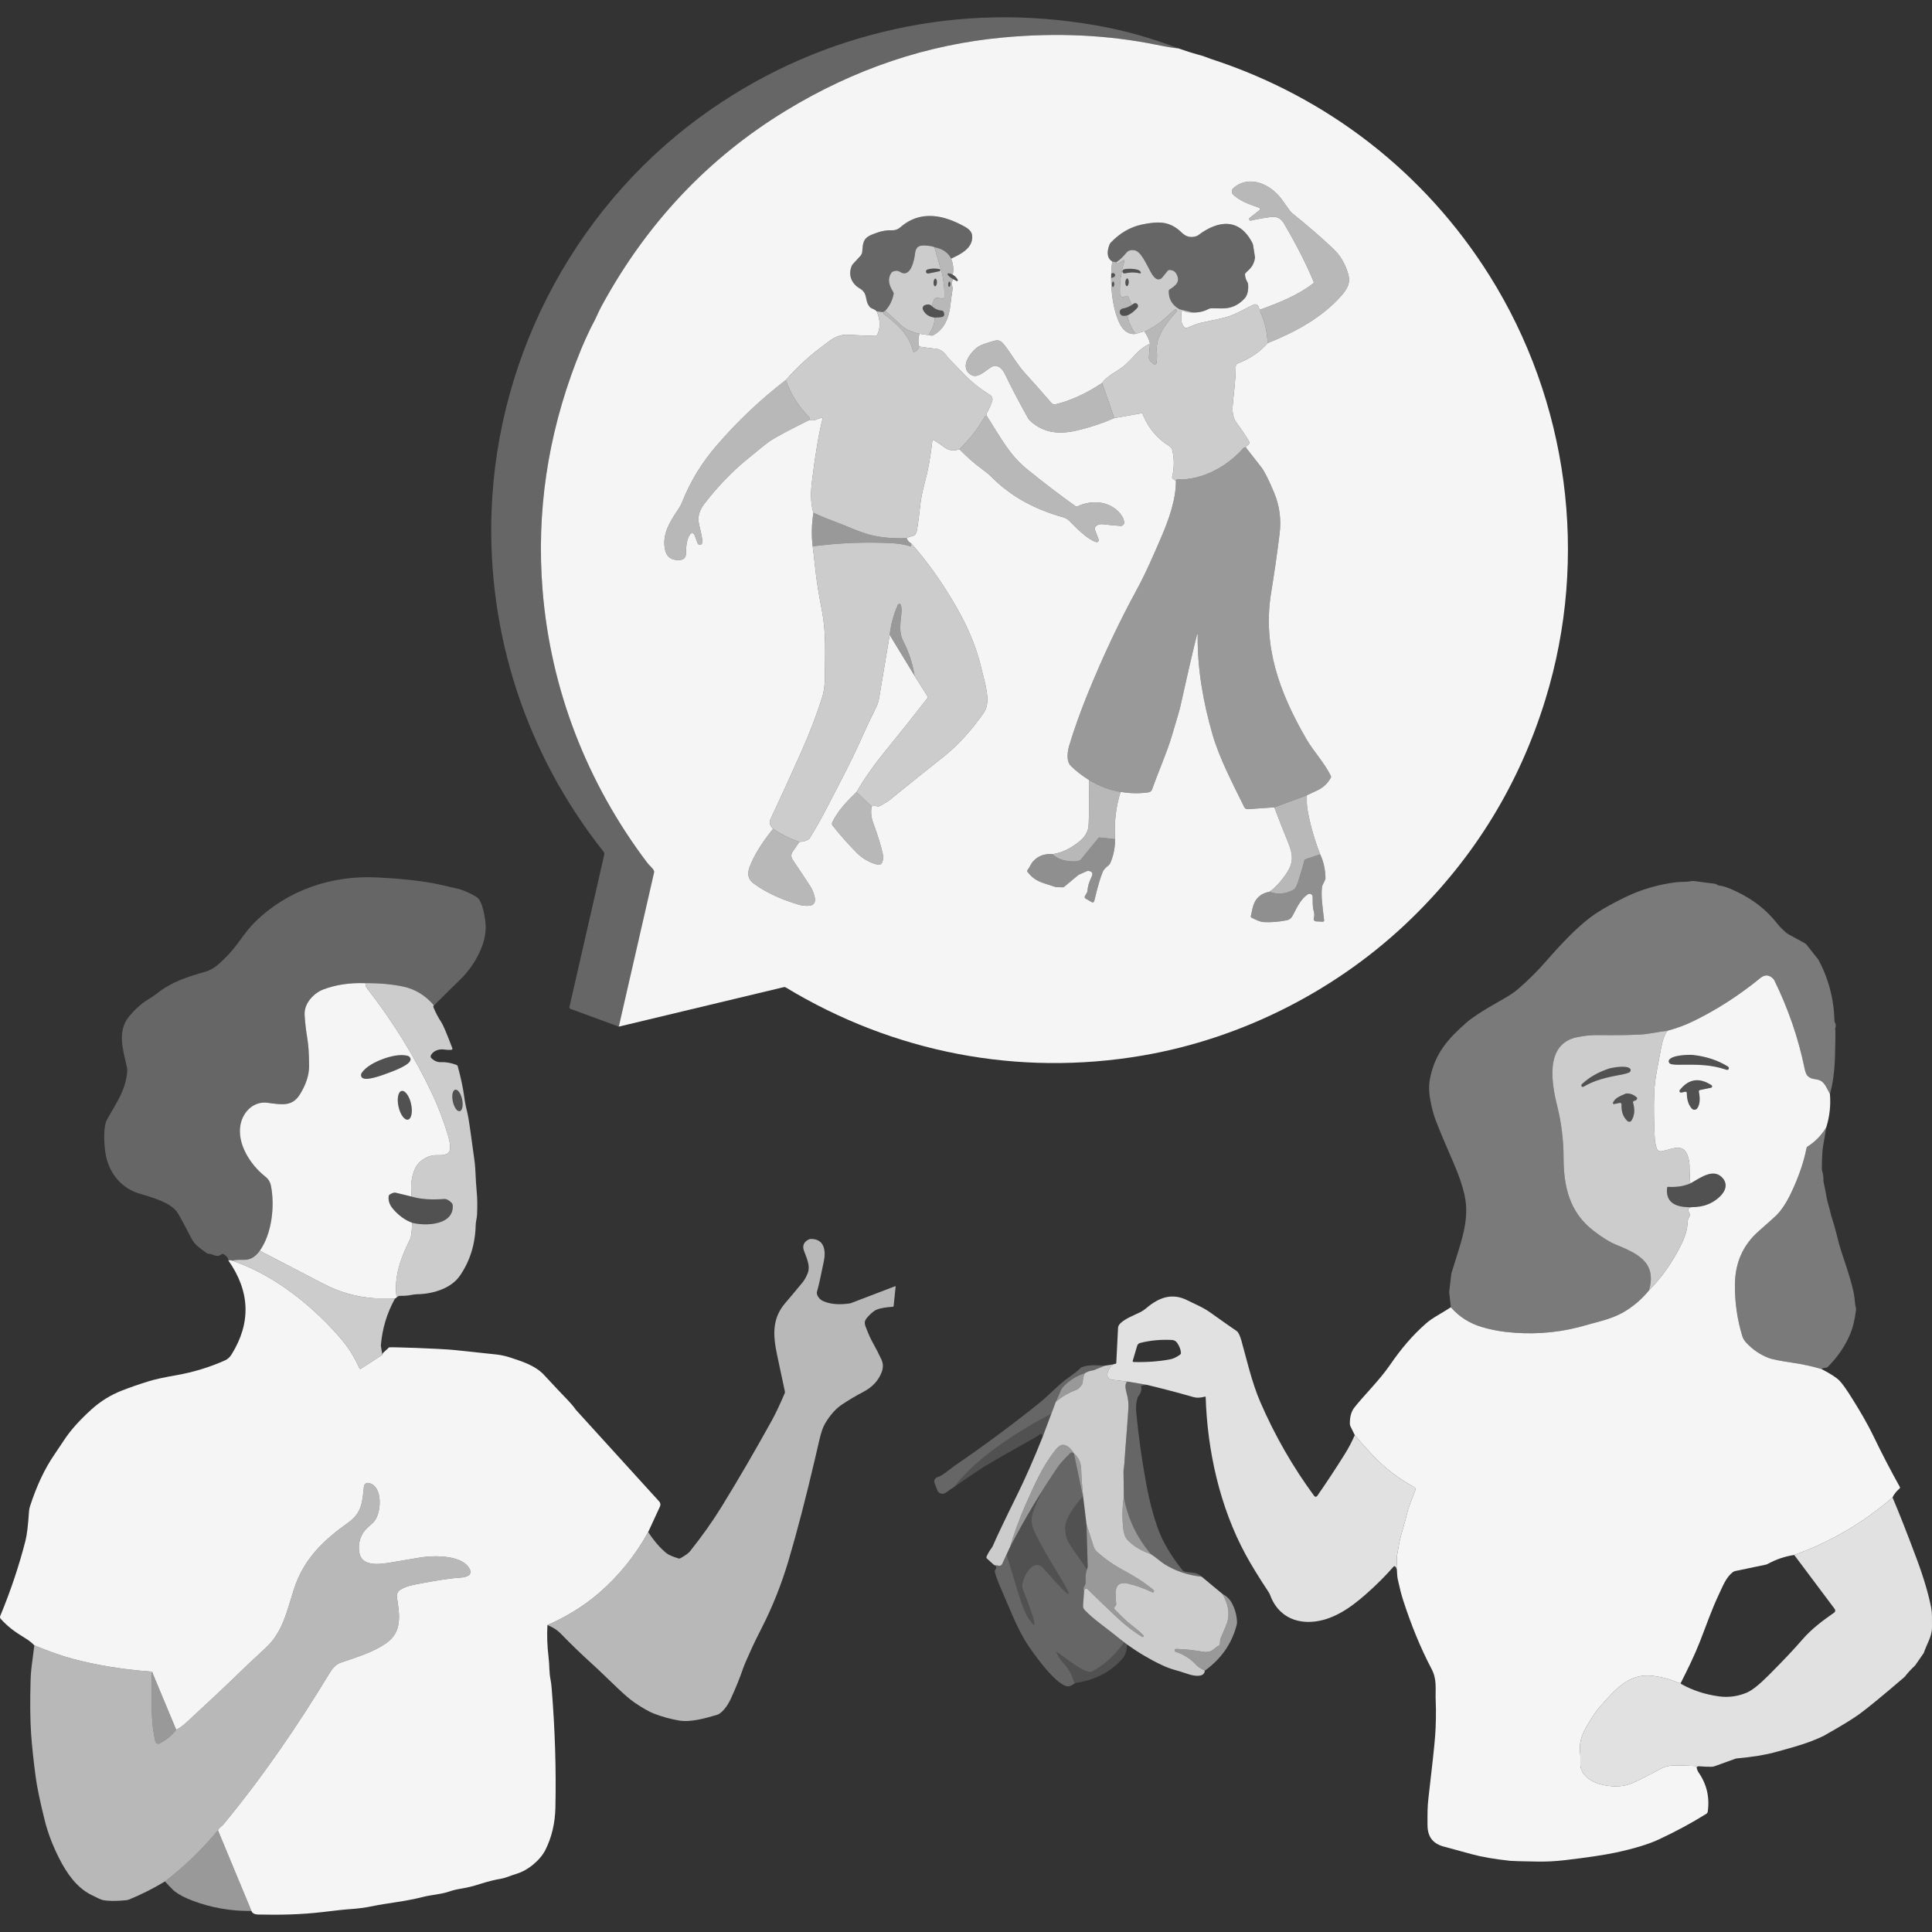 <?xml version="1.0" encoding="UTF-8" standalone="no"?>
<!DOCTYPE svg PUBLIC "-//W3C//DTD SVG 1.1//EN" "http://www.w3.org/Graphics/SVG/1.1/DTD/svg11.dtd">
<svg width="100%" height="100%" viewBox="0 0 300 300" version="1.1" xmlns="http://www.w3.org/2000/svg" xmlns:xlink="http://www.w3.org/1999/xlink" xml:space="preserve" xmlns:serif="http://www.serif.com/" style="fill-rule:evenodd;clip-rule:evenodd;stroke-linejoin:round;stroke-miterlimit:2;">
    <rect x="0" y="0" width="300" height="300" fill="#333333" stroke="none"/>
    <path d="M182.969,7.51C182.41,7.484 181.283,7.298 179.587,6.955C172.099,5.432 164.193,5.049 155.863,5.811C143.973,6.899 132.704,10.684 122.057,17.168C109.961,24.534 100.411,34.659 93.404,47.542C92.917,48.435 92.519,49.487 91.97,50.454C91.842,50.68 91.489,51.412 90.917,52.654C90.515,53.526 90.035,54.69 89.476,56.144C85.025,67.743 83.283,79.564 84.25,91.611C85.489,107.056 91.14,121.56 100.483,133.94C100.856,134.434 101.261,134.689 101.519,135.153C101.575,135.251 101.591,135.365 101.565,135.473L96.084,159.416L88.571,156.648C88.46,156.605 88.394,156.487 88.42,156.37L93.823,132.731C93.862,132.558 93.819,132.375 93.708,132.234C81.665,117.034 75.652,98.408 76.328,79.437C77.21,54.615 89.917,31.1 110.497,16.91C119.223,10.893 128.743,6.755 139.061,4.503C149.228,2.284 159.608,2.095 170.194,3.938C174.459,4.683 178.717,5.873 182.969,7.51Z" style="fill:white;fill-opacity:0.25;fill-rule:nonzero;"/>
    <path d="M182.969,7.51C184.361,7.991 185.358,8.308 185.96,8.461C186.388,8.569 186.764,8.684 187.094,8.804C187.737,9.043 188.068,9.164 188.087,9.17C206.079,15.034 221.24,26.789 231.276,42.774C243.493,62.233 246.803,86.45 239.966,108.625C235.937,121.691 229.034,132.996 219.256,142.539C207.951,153.576 193.065,161.236 177.358,163.913C158.121,167.191 138.77,163.472 122.008,153.327C121.916,153.272 121.811,153.255 121.71,153.281L96.084,159.416L101.565,135.473C101.591,135.365 101.575,135.251 101.519,135.153C101.261,134.689 100.856,134.434 100.483,133.94C91.14,121.56 85.489,107.056 84.25,91.611C83.283,79.564 85.025,67.743 89.476,56.144C90.035,54.69 90.515,53.526 90.917,52.654C91.489,51.412 91.842,50.68 91.97,50.454C92.519,49.487 92.917,48.435 93.404,47.542C100.411,34.659 109.961,24.534 122.057,17.168C132.704,10.684 143.973,6.899 155.863,5.811C164.193,5.049 172.099,5.432 179.587,6.955C181.283,7.298 182.41,7.484 182.969,7.51ZM195.748,48.055C195.581,47.98 195.483,47.869 195.454,47.719C195.382,47.349 194.977,47.147 194.63,47.307C193.431,47.869 191.957,48.794 190.427,49.245C189.986,49.372 188.698,49.66 186.564,50.105C185.799,50.265 184.976,50.647 184.283,50.925C184.169,50.974 184.035,50.948 183.946,50.86C183.329,50.248 183.374,49.438 183.459,48.47C183.466,48.382 183.521,48.307 183.6,48.271C183.727,48.216 183.891,48.265 184.097,48.421C184.149,48.464 184.214,48.487 184.283,48.49L185.231,48.526C186.116,48.555 186.927,48.372 187.656,47.984C187.79,47.912 187.94,47.876 188.094,47.872C188.375,47.869 188.943,47.876 189.796,47.889C191.133,47.912 192.284,47.405 193.241,46.369C193.695,45.879 193.882,45.137 193.806,44.14C193.8,44.032 193.767,43.928 193.712,43.833C193.476,43.437 193.349,43.052 193.326,42.679C193.316,42.558 193.362,42.441 193.45,42.356C194.114,41.705 194.666,41.339 194.882,40.016C194.885,40.003 194.885,39.99 194.882,39.976L194.575,38.029C194.561,37.947 194.535,37.868 194.499,37.793C192.516,33.836 189.221,34.13 186.067,36.515C185.986,36.578 185.894,36.627 185.796,36.662C184.933,36.96 184.169,36.78 183.499,36.12C182.616,35.247 181.655,34.741 180.613,34.6C179.727,34.483 178.603,34.577 177.237,34.881C175.456,35.28 173.864,36.215 172.462,37.689C172.387,37.767 172.328,37.862 172.289,37.967C172.063,38.545 171.972,39.042 172.011,39.45C172.06,39.967 172.292,40.349 172.704,40.597C172.419,42.839 172.495,45.081 172.926,47.323C173.102,48.235 173.374,49.121 173.737,49.974C174.188,51.029 175.027,52.007 176.322,51.853L177.495,51.49C177.544,51.474 177.596,51.474 177.645,51.49L177.734,51.52C178.145,52.101 178.423,52.713 178.57,53.353C177.714,53.781 177.037,54.268 176.537,54.811C175.907,55.497 175.335,56.085 174.818,56.572C174.462,56.909 173.821,57.363 172.903,57.929C172.083,58.435 171.495,58.948 171.132,59.468C168.707,61.095 166.292,62.2 163.886,62.785C163.67,62.837 163.442,62.766 163.291,62.596C161.406,60.432 160.066,58.922 159.275,58.066C157.971,56.661 157.003,54.892 155.99,53.608C155.546,53.039 155.183,52.7 154.372,52.925C153.118,53.271 152.291,53.575 151.895,53.84C150.794,54.569 148.892,56.948 150.715,58.164C151.578,58.742 152.497,58.01 153.252,57.461C153.81,57.056 154.173,56.844 154.34,56.821C155.17,56.713 155.735,57.422 156.101,58.187C156.974,60.027 158.16,62.288 159.66,64.972C159.723,65.083 159.804,65.187 159.899,65.279C162.072,67.331 164.563,67.452 167.177,66.854C169.138,66.406 171.086,65.762 173.024,64.919L177.217,64.181C177.309,64.164 177.397,64.217 177.433,64.302C178.302,66.449 179.675,68.099 181.554,69.246C181.799,69.393 181.972,69.635 182.038,69.916C182.355,71.299 182.345,72.678 182.005,74.054C181.979,74.158 182.021,74.27 182.11,74.332L182.593,74.672C182.629,77.512 181.476,80.728 180.335,83.375C179.348,85.666 177.933,88.976 176.508,91.581C173.789,96.555 171.253,101.932 168.903,107.71C167.795,110.439 166.847,113.089 166.06,115.661C165.775,116.593 165.514,118.145 166.259,118.903C166.981,119.639 167.935,120.384 169.128,121.145C169.119,122.992 169.105,124.802 169.089,126.57C169.079,127.672 169.034,128.371 168.955,128.672C168.779,129.348 168.422,129.93 167.886,130.417C167.426,130.835 166.867,131.241 166.207,131.633C165.305,132.166 164.376,132.499 163.422,132.626C162.183,132.538 161.19,132.904 160.442,133.725C160.053,134.146 159.896,134.689 159.553,135.094C159.481,135.179 159.481,135.3 159.549,135.385C160.768,136.934 161.732,137.003 163.932,137.741C163.978,137.757 164.344,137.767 165.033,137.777C165.109,137.777 165.184,137.751 165.246,137.702L167.4,135.908C167.449,135.865 167.504,135.833 167.563,135.806L168.779,135.27C168.873,135.228 168.978,135.218 169.079,135.238C169.364,135.297 169.537,135.401 169.602,135.551C169.668,135.699 169.615,135.944 169.445,136.287C169.102,136.983 168.906,137.663 168.864,138.326C168.857,138.424 168.828,138.519 168.782,138.604L168.465,139.153C168.39,139.28 168.432,139.447 168.563,139.522L169.553,140.094C169.691,140.173 169.87,140.097 169.906,139.941C170.439,137.686 170.89,136.15 171.259,135.329C171.383,135.051 171.664,134.741 172.102,134.398C172.243,134.29 172.354,134.146 172.423,133.983C172.923,132.803 173.161,131.574 173.145,130.303C172.985,127.776 173.269,125.329 174.001,122.962C175.498,123.217 176.946,123.24 178.348,123.031C178.603,122.992 178.812,122.819 178.897,122.577C179.94,119.619 181.152,116.995 181.979,114.22C182.757,111.622 183.175,110.19 183.231,109.926C184.254,105.285 185.136,101.477 185.878,98.506C185.884,98.48 185.907,98.464 185.933,98.467C185.96,98.471 185.979,98.493 185.979,98.52C185.891,103.739 186.835,109.059 188.296,114.106C189.358,117.763 191.388,121.622 193.205,125.322C193.31,125.534 193.532,125.662 193.767,125.646L197.879,125.364C198.532,127.12 199.212,128.855 199.921,130.567C200.794,132.679 200.934,133.891 199.722,135.676C198.895,136.891 198.036,137.82 197.14,138.463C195.686,138.735 194.803,139.607 194.486,141.078C194.391,141.506 194.307,141.902 194.231,142.264C194.212,142.356 194.254,142.447 194.336,142.49C195.176,142.924 195.79,143.157 196.182,143.179C197.326,143.245 198.545,143.15 199.836,142.892C200.166,142.826 200.454,142.624 200.63,142.333C201.16,141.457 201.791,139.702 203.104,138.859C203.399,138.673 203.788,138.862 203.82,139.212C203.869,139.741 203.752,140.705 204.01,141.526C204.111,141.853 204.108,142.212 204,142.604C203.938,142.83 204.101,143.052 204.333,143.065L205.405,143.121C205.523,143.127 205.621,143.026 205.608,142.908C205.343,140.604 205.111,139.182 205.281,137.738C205.297,137.607 205.34,137.48 205.402,137.365C205.683,136.839 205.824,136.509 205.82,136.375C205.791,134.986 205.516,133.747 204.997,132.662C204.098,130.371 203.441,128.067 203.033,125.747C202.899,124.979 202.918,124.283 202.928,123.495C203.454,123.25 204,122.992 204.572,122.721C205.474,122.292 206.16,121.649 206.631,120.792C206.69,120.691 206.693,120.567 206.641,120.462C205.69,118.505 203.928,116.602 202.908,114.851C198.604,107.458 196.032,100.248 197.385,92.003C197.879,88.973 198.317,85.927 198.696,82.865C198.967,80.659 198.696,78.567 197.875,76.587C197.029,74.538 196.346,73.178 195.823,72.508C195.035,71.498 194.244,70.485 193.45,69.472C193.539,69.299 193.637,69.188 193.751,69.132C193.976,69.021 194.061,68.737 193.934,68.511C193.535,67.808 192.901,66.861 192.029,65.671C191.548,65.017 191.339,64.184 191.401,63.168C191.489,61.671 191.882,59.18 191.885,56.889C191.885,56.693 192.006,56.513 192.189,56.442C194.117,55.68 195.666,54.631 196.833,53.288C201.081,51.585 205.33,49.301 208.307,45.889C209.144,44.931 209.762,43.977 209.35,42.549C208.892,40.963 208.121,39.659 207.036,38.633C205.17,36.862 203.055,35.032 200.696,33.146C200.536,33.018 200.392,32.868 200.274,32.698C199.696,31.878 199.264,31.277 198.974,30.888C197.241,28.564 193.954,27.09 191.509,29.211C191.208,29.472 191.192,29.937 191.48,30.211C192.552,31.247 194.022,31.734 195.539,32.267C195.689,32.319 195.722,32.518 195.597,32.616L194.055,33.832C193.856,33.989 194.009,34.309 194.258,34.251C195.261,34.012 196.29,33.826 197.346,33.695C198.241,33.584 198.908,33.904 199.349,34.656C201.34,38.042 202.882,41.078 203.984,43.764C204.016,43.846 203.99,43.941 203.922,43.996C201.565,45.846 198.562,47.029 195.748,48.055ZM136.136,48.34C136.714,49.686 136.741,50.905 136.208,52C136.159,52.098 136.058,52.164 135.946,52.16C135.041,52.144 133.633,52.085 131.724,51.987C129.936,51.892 129.054,52.752 127.374,54.023C125.429,55.491 123.648,57.154 122.024,59.01C118.092,62.033 114.494,65.442 111.229,69.237C108.948,71.884 107.183,74.783 105.935,77.936C105.784,78.316 105.595,78.675 105.369,79.012C104.088,80.914 102.856,82.793 103.219,85.11C103.418,86.381 104.144,87.002 105.389,86.97C106.085,86.95 106.513,86.689 106.516,85.947C106.523,84.966 106.605,83.682 107.186,82.94C107.366,82.711 107.722,82.767 107.827,83.038L108.33,84.358C108.464,84.708 108.974,84.666 109.043,84.296C109.137,83.796 108.86,82.76 108.562,81.486C108.265,80.211 108.601,79.214 109.441,78.133C111.419,75.59 113.53,73.381 115.782,71.508C117.906,69.74 119.21,68.701 119.697,68.393C120.717,67.746 122.727,66.678 125.724,65.191C126.076,65.298 126.377,65.302 126.622,65.197C127.028,65.027 127.354,64.916 127.606,64.867C127.684,64.851 127.75,64.923 127.73,64.998C127.162,67.227 126.612,70.456 126.086,74.688C125.835,76.724 125.907,78.368 126.309,79.616C126.024,81.404 125.985,83.146 126.191,84.836C126.325,85.787 126.443,86.787 126.544,87.833C126.782,90.29 127.191,92.542 127.642,94.879C128.273,98.15 128.119,101.409 128.09,105.164C128.08,106.386 127.943,107.416 127.678,108.249C126.779,111.069 125.701,113.883 124.446,116.697C122.632,120.76 121.024,124.273 119.628,127.24C119.409,127.705 119.547,128.191 120.04,128.705C118.236,130.943 117.014,132.94 116.376,134.698C115.994,135.754 116.21,136.584 117.024,137.182C118.867,138.539 121.204,139.637 124.031,140.477C124.648,140.66 125.253,140.705 125.838,140.614C126.273,140.545 126.583,140.156 126.554,139.718C126.511,139.032 126.266,138.329 125.818,137.614C125.593,137.248 124.674,135.865 123.063,133.466C122.818,133.1 122.821,132.62 123.073,132.257L124.135,130.724C124.622,130.715 125.073,130.603 125.488,130.384C125.58,130.335 125.658,130.264 125.714,130.175C126.639,128.688 127.537,127.1 128.41,125.404C129.966,122.374 132.061,118.501 133.616,114.985C134.384,113.253 135.191,111.537 136.044,109.834C136.267,109.39 136.42,108.916 136.502,108.429L138.152,98.598L142.015,104.935L144.032,108.125C144.084,108.21 144.081,108.318 144.019,108.399C141.872,111.171 139.698,113.9 137.499,116.586C135.793,118.668 134.289,120.802 132.992,122.992C131.57,124.361 130.09,125.9 129.234,127.691C129.155,127.858 129.178,128.051 129.289,128.195C130.358,129.551 131.596,130.95 133.002,132.388C133.887,133.293 134.969,133.917 136.241,134.261C136.564,134.349 136.901,134.172 137.012,133.855C137.152,133.47 137.172,133.045 137.071,132.577C136.803,131.322 136.306,129.718 135.584,127.76C135.273,126.92 135.195,126.067 135.342,125.201C135.639,125.126 135.95,125.129 136.273,125.211C136.388,125.237 136.512,125.221 136.616,125.165C137.388,124.74 137.904,124.42 138.166,124.204C141.11,121.809 143.875,119.59 146.46,117.547C148.679,115.792 150.777,113.507 152.758,110.69C153.964,108.975 152.915,106.072 152.418,103.906C151.555,100.144 150.003,96.725 147.866,93.17C145.869,89.843 143.738,86.908 141.479,84.362C141.205,84.254 140.97,83.989 140.774,83.568C141.542,83.058 142.169,83.564 142.395,82.277C142.561,81.313 142.725,80.08 142.878,78.574C142.986,77.518 143.228,76.299 143.601,74.923C144.12,73.011 144.509,70.841 144.774,68.413C144.784,68.321 144.888,68.269 144.967,68.318C145.493,68.635 146.075,69.031 146.712,69.498C147.375,69.985 148.13,70.067 148.98,69.75C150.062,70.884 151.245,71.923 152.526,72.864C153.137,73.312 153.601,73.698 153.921,74.021C157.069,77.195 160.804,79.126 165.122,80.335C165.471,80.433 165.792,80.623 166.05,80.881C167.151,81.986 168.753,83.672 170.181,84.166C170.442,84.257 170.687,84.002 170.589,83.744L170.034,82.29C169.942,82.054 170.027,81.786 170.236,81.646C170.534,81.443 170.847,81.362 171.178,81.398C172.083,81.502 173.024,81.59 173.995,81.665C174.299,81.688 174.56,81.447 174.557,81.143C174.554,80.812 174.439,80.473 174.214,80.129C172.707,77.835 169.655,77.492 167.324,78.626C167.223,78.675 167.099,78.665 167.007,78.6C164.54,76.842 162.023,74.92 159.458,72.838C156.791,70.675 155.493,68.142 153.202,64.543C153.186,64.475 153.176,64.403 153.18,64.328C153.18,64.253 153.196,64.184 153.232,64.125C153.624,63.436 153.908,62.798 154.082,62.213C154.18,61.893 154.049,61.547 153.768,61.363C152.255,60.383 151.049,59.52 149.771,58.174C149.143,57.514 148.33,56.68 147.33,55.67C147.251,55.592 147.179,55.507 147.114,55.415C146.568,54.647 146.009,54.232 145.431,54.17C144.535,54.072 143.636,53.954 142.738,53.82C142.551,53.186 142.568,52.523 142.78,51.827L144.771,52.121C146.352,51.366 147.284,49.81 147.565,47.454C147.666,46.595 147.784,45.732 147.918,44.869C147.934,44.768 147.924,44.666 147.892,44.568C147.738,44.114 147.781,43.709 148.026,43.346L148.522,43.634C148.65,43.709 148.794,43.565 148.719,43.437C148.513,43.088 148.251,42.826 147.934,42.65C148.114,41.885 148.035,41.055 147.696,40.156C149.156,39.489 151.199,38.493 150.947,36.515C150.885,36.022 150.506,35.581 149.813,35.198C148.343,34.385 147.013,33.875 145.82,33.666C143.502,33.257 141.502,33.8 139.816,35.287C139.434,35.623 138.986,35.78 138.469,35.757C137.715,35.728 136.95,35.852 136.175,36.133C134.901,36.597 134.093,36.842 133.959,38.319C133.907,38.891 133.878,39.192 133.871,39.221C133.819,39.427 133.714,39.617 133.57,39.774L132.449,40.99C132.368,41.078 132.302,41.179 132.253,41.29C131.665,42.683 132.217,44.055 133.518,44.8C134.855,45.568 134.195,46.735 135.09,47.696C135.159,47.768 135.244,47.827 135.335,47.866C135.714,48.019 135.982,48.18 136.136,48.34Z" style="fill:white;fill-opacity:0.95;fill-rule:nonzero;"/>
    <path d="M196.833,53.288C196.774,51.546 196.401,49.948 195.718,48.487C195.666,48.372 195.676,48.229 195.748,48.055C198.562,47.029 201.565,45.846 203.922,43.996C203.99,43.941 204.016,43.846 203.984,43.764C202.882,41.078 201.34,38.042 199.349,34.656C198.908,33.904 198.241,33.584 197.346,33.695C196.29,33.826 195.261,34.012 194.258,34.251C194.009,34.309 193.856,33.989 194.055,33.832L195.597,32.616C195.722,32.518 195.689,32.319 195.539,32.267C194.022,31.734 192.552,31.247 191.48,30.211C191.192,29.937 191.208,29.472 191.509,29.211C193.954,27.09 197.241,28.564 198.974,30.888C199.264,31.277 199.696,31.878 200.274,32.698C200.392,32.868 200.536,33.018 200.696,33.146C203.055,35.032 205.17,36.862 207.036,38.633C208.121,39.659 208.892,40.963 209.35,42.549C209.762,43.977 209.144,44.931 208.307,45.889C205.33,49.301 201.081,51.585 196.833,53.288Z" style="fill:white;fill-opacity:0.65;fill-rule:nonzero;"/>
    <path d="M147.696,40.156C147.241,39.225 146.378,38.633 145.107,38.385C144.872,38.254 144.382,38.166 143.633,38.123C142.689,38.071 142.212,38.336 142.097,39.31C141.983,40.287 141.427,43.336 139.689,42.182C139.427,42.009 139.087,41.999 138.672,42.153C138.571,42.192 138.483,42.261 138.42,42.349C137.731,43.375 138.077,44.323 138.695,45.33C138.76,45.431 138.783,45.555 138.757,45.676C138.538,46.725 138.103,47.582 137.456,48.251L137.087,48.47L136.136,48.34C135.982,48.18 135.714,48.019 135.335,47.866C135.244,47.827 135.159,47.768 135.09,47.696C134.195,46.735 134.855,45.568 133.518,44.8C132.217,44.055 131.665,42.683 132.253,41.29C132.302,41.179 132.368,41.078 132.449,40.99L133.57,39.774C133.714,39.617 133.819,39.427 133.871,39.221C133.878,39.192 133.907,38.891 133.959,38.319C134.093,36.842 134.901,36.597 136.175,36.133C136.95,35.852 137.715,35.728 138.469,35.757C138.986,35.78 139.434,35.623 139.816,35.287C141.502,33.8 143.502,33.257 145.82,33.666C147.013,33.875 148.343,34.385 149.813,35.198C150.506,35.581 150.885,36.022 150.947,36.515C151.199,38.493 149.156,39.489 147.696,40.156Z" style="fill:white;fill-opacity:0.25;fill-rule:nonzero;"/>
    <path d="M185.231,48.526L183.283,48.052C183.188,48.029 183.097,47.993 183.015,47.941C181.979,47.31 181.469,46.398 181.482,45.202C181.485,45.094 181.541,44.993 181.629,44.938C182.619,44.307 183.338,43.732 182.649,42.49C182.443,42.12 182.083,41.931 181.57,41.921C181.479,41.918 181.394,41.96 181.338,42.029L180.449,43.117C180.214,43.408 179.792,43.464 179.485,43.251C179.224,43.071 178.979,42.771 178.747,42.352C177.969,40.934 177.158,39.016 176.145,38.859C175.606,38.777 175.197,38.898 174.926,39.221C174.312,39.957 173.779,40.457 173.325,40.715L172.704,40.597C172.292,40.349 172.06,39.967 172.011,39.45C171.972,39.042 172.063,38.545 172.289,37.967C172.328,37.862 172.387,37.767 172.462,37.689C173.864,36.215 175.456,35.28 177.237,34.881C178.603,34.577 179.727,34.483 180.613,34.6C181.655,34.741 182.616,35.247 183.499,36.12C184.169,36.78 184.933,36.96 185.796,36.662C185.894,36.627 185.986,36.578 186.067,36.515C189.221,34.13 192.516,33.836 194.499,37.793C194.535,37.868 194.561,37.947 194.575,38.029L194.882,39.976C194.885,39.99 194.885,40.003 194.882,40.016C194.666,41.339 194.114,41.705 193.45,42.356C193.362,42.441 193.316,42.558 193.326,42.679C193.349,43.052 193.476,43.437 193.712,43.833C193.767,43.928 193.8,44.032 193.806,44.14C193.882,45.137 193.695,45.879 193.241,46.369C192.284,47.405 191.133,47.912 189.796,47.889C188.943,47.876 188.375,47.869 188.094,47.872C187.94,47.876 187.79,47.912 187.656,47.984C186.927,48.372 186.116,48.555 185.231,48.526Z" style="fill:white;fill-opacity:0.25;fill-rule:nonzero;"/>
    <path d="M145.107,38.385C145.31,39.176 145.532,39.947 145.771,40.699C146.097,41.712 146.307,42.486 146.395,43.022C146.597,44.215 146.682,45.232 146.65,46.068C146.64,46.284 146.431,46.434 146.225,46.372C145.865,46.261 145.571,46.225 145.346,46.268C145.195,46.297 145.068,46.402 145.019,46.549L144.686,47.516C144.401,47.251 144.042,47.206 143.607,47.379C143.319,47.493 143.189,47.827 143.323,48.104C143.656,48.804 144.264,49.209 145.15,49.317C145.117,50.196 144.849,51.003 144.342,51.732C144.231,51.892 144.375,52.02 144.771,52.121L142.78,51.827C141.463,51.536 140.46,51.049 139.767,50.366C139.015,49.624 138.244,48.918 137.456,48.251C138.103,47.582 138.538,46.725 138.757,45.676C138.783,45.555 138.76,45.431 138.695,45.33C138.077,44.323 137.731,43.375 138.42,42.349C138.483,42.261 138.571,42.192 138.672,42.153C139.087,41.999 139.427,42.009 139.689,42.182C141.427,43.336 141.983,40.287 142.097,39.31C142.212,38.336 142.689,38.071 143.633,38.123C144.382,38.166 144.872,38.254 145.107,38.385ZM145.859,41.774C145.176,41.653 144.555,41.679 144.003,41.856C143.839,41.908 143.748,42.078 143.79,42.241C143.833,42.405 143.999,42.509 144.166,42.473L145.865,42.117C146.055,42.078 146.048,41.807 145.859,41.774ZM145.252,43.268C145.107,43.261 144.976,43.522 144.96,43.849C144.944,44.176 145.048,44.451 145.191,44.456C145.336,44.464 145.467,44.202 145.483,43.876C145.499,43.549 145.395,43.274 145.252,43.268Z" style="fill:white;fill-opacity:0.75;fill-rule:nonzero;"/>
    <path d="M147.696,40.156C148.035,41.055 148.114,41.885 147.934,42.65C147.64,42.49 147.405,42.424 147.225,42.457C147.137,42.473 147.094,42.578 147.15,42.65C147.382,42.954 147.673,43.186 148.026,43.346C147.781,43.709 147.738,44.114 147.892,44.568C147.924,44.666 147.934,44.768 147.918,44.869C147.784,45.732 147.666,46.595 147.565,47.454C147.284,49.81 146.352,51.366 144.771,52.121C144.375,52.02 144.231,51.892 144.342,51.732C144.849,51.003 145.117,50.196 145.15,49.317C145.411,49.307 145.669,49.294 145.924,49.274C146.32,49.245 146.542,49.15 146.591,48.987C146.646,48.801 146.617,48.598 146.496,48.382C146.45,48.297 146.362,48.238 146.261,48.232C145.65,48.189 145.124,47.951 144.686,47.516L145.019,46.549C145.068,46.402 145.195,46.297 145.346,46.268C145.571,46.225 145.865,46.261 146.225,46.372C146.431,46.434 146.64,46.284 146.65,46.068C146.682,45.232 146.597,44.215 146.395,43.022C146.307,42.486 146.097,41.712 145.771,40.699C145.532,39.947 145.31,39.176 145.107,38.385C146.378,38.633 147.241,39.225 147.696,40.156ZM147.43,43.732C147.331,43.727 147.241,43.906 147.23,44.13C147.219,44.354 147.291,44.542 147.389,44.546C147.488,44.551 147.577,44.372 147.588,44.148C147.6,43.924 147.528,43.736 147.43,43.732Z" style="fill:white;fill-opacity:0.65;"/>
    <path d="M147.43,43.732C147.528,43.736 147.6,43.924 147.588,44.148C147.577,44.372 147.488,44.551 147.389,44.546C147.291,44.542 147.219,44.354 147.23,44.13C147.241,43.906 147.331,43.727 147.43,43.732Z" style="fill:white;fill-opacity:0.15;fill-rule:nonzero;"/>
    <path d="M185.231,48.526L184.283,48.49C184.214,48.487 184.149,48.464 184.097,48.421C183.891,48.265 183.727,48.216 183.6,48.271C183.521,48.307 183.466,48.382 183.459,48.47C183.374,49.438 183.329,50.248 183.946,50.86C184.035,50.948 184.169,50.974 184.283,50.925C184.976,50.647 185.799,50.265 186.564,50.105C188.698,49.66 189.986,49.372 190.427,49.245C191.957,48.794 193.431,47.869 194.63,47.307C194.977,47.147 195.382,47.349 195.454,47.719C195.483,47.869 195.581,47.98 195.748,48.055C195.676,48.229 195.666,48.372 195.718,48.487C196.401,49.948 196.774,51.546 196.833,53.288C195.666,54.631 194.117,55.68 192.189,56.442C192.006,56.513 191.885,56.693 191.885,56.889C191.882,59.18 191.489,61.671 191.401,63.168C191.339,64.184 191.548,65.017 192.029,65.671C192.901,66.861 193.535,67.808 193.934,68.511C194.061,68.737 193.976,69.021 193.751,69.132C193.637,69.188 193.539,69.299 193.45,69.472C193.398,69.459 193.342,69.456 193.28,69.459C193.212,69.469 193.153,69.498 193.107,69.547C190.591,72.397 186.777,74.564 182.858,74.446C182.665,74.443 182.577,74.518 182.593,74.672L182.11,74.332C182.021,74.27 181.979,74.158 182.005,74.054C182.345,72.678 182.355,71.299 182.038,69.916C181.972,69.635 181.799,69.393 181.554,69.246C179.675,68.099 178.302,66.449 177.433,64.302C177.397,64.217 177.309,64.164 177.217,64.181L173.024,64.919L171.132,59.468C171.495,58.948 172.083,58.435 172.903,57.929C173.821,57.363 174.462,56.909 174.818,56.572C175.335,56.085 175.907,55.497 176.537,54.811C177.037,54.268 177.714,53.781 178.57,53.353L178.4,55.442C178.377,55.716 178.492,55.984 178.704,56.157L179.152,56.523C179.312,56.654 179.557,56.556 179.583,56.35C179.665,55.7 179.681,55.085 179.626,54.504C179.417,52.252 181.257,49.928 182.701,48.382C182.773,48.307 182.77,48.186 182.691,48.114L182.672,48.095C182.59,48.019 182.466,48.016 182.384,48.091C181.276,49.108 180.541,49.758 180.181,50.036C179.629,50.467 178.812,50.961 177.734,51.52L177.645,51.49C177.596,51.474 177.544,51.474 177.495,51.49L176.322,51.853C175.639,50.873 175.22,49.915 175.06,48.977C175.593,48.752 176.109,48.356 176.603,47.797C176.858,47.506 176.635,47.049 176.246,47.075C176.139,47.081 175.975,47.173 175.76,47.346L175.227,46.15C175.148,45.97 174.933,45.902 174.763,45.996C174.446,46.173 174.207,46.183 174.044,46.026C173.955,45.941 173.906,45.827 173.903,45.706C173.844,43.931 174.073,42.215 174.586,40.558C174.625,40.437 174.485,40.339 174.38,40.411L173.753,40.852C173.707,40.885 173.658,40.905 173.606,40.908C173.406,40.931 173.315,40.865 173.325,40.715C173.779,40.457 174.312,39.957 174.926,39.221C175.197,38.898 175.606,38.777 176.145,38.859C177.158,39.016 177.969,40.934 178.747,42.352C178.979,42.771 179.224,43.071 179.485,43.251C179.792,43.464 180.214,43.408 180.449,43.117L181.338,42.029C181.394,41.96 181.479,41.918 181.57,41.921C182.083,41.931 182.443,42.12 182.649,42.49C183.338,43.732 182.619,44.307 181.629,44.938C181.541,44.993 181.485,45.094 181.482,45.202C181.469,46.398 181.979,47.31 183.015,47.941C183.097,47.993 183.188,48.029 183.283,48.052L185.231,48.526ZM177.031,42.108C176.709,41.707 175.071,41.657 174.518,41.834C174.355,41.886 174.263,42.056 174.306,42.219C174.348,42.383 174.515,42.487 174.682,42.451C175.787,42.209 176.426,42.32 177.037,42.451C177.227,42.412 177.151,42.258 177.031,42.108ZM175.037,43.241C174.892,43.233 174.761,43.495 174.745,43.822C174.729,44.149 174.833,44.423 174.976,44.429C175.121,44.436 175.252,44.175 175.268,43.848C175.284,43.521 175.18,43.247 175.037,43.241Z" style="fill:white;fill-opacity:0.75;"/>
    <path d="M177.031,42.108C177.151,42.258 177.227,42.412 177.037,42.451C176.426,42.32 175.787,42.209 174.682,42.451C174.515,42.487 174.348,42.383 174.306,42.219C174.263,42.056 174.355,41.886 174.518,41.834C175.071,41.657 176.709,41.707 177.031,42.108ZM175.037,43.241C175.18,43.247 175.284,43.521 175.268,43.848C175.252,44.175 175.121,44.436 174.976,44.429C174.833,44.423 174.729,44.149 174.745,43.822C174.761,43.495 174.892,43.233 175.037,43.241Z" style="fill:white;fill-opacity:0.15;"/>
    <path d="M172.549,42.485C172.572,41.856 172.624,41.227 172.704,40.597L173.325,40.715C173.315,40.865 173.406,40.931 173.606,40.908C173.658,40.905 173.707,40.885 173.753,40.852L174.38,40.411C174.485,40.339 174.625,40.437 174.586,40.558C174.073,42.215 173.844,43.931 173.903,45.706C173.906,45.827 173.955,45.941 174.044,46.026C174.207,46.183 174.446,46.173 174.763,45.996C174.933,45.902 175.148,45.97 175.227,46.15L175.76,47.346C175.322,47.64 174.851,47.827 174.344,47.908C173.906,47.977 173.717,48.503 174.008,48.837C174.201,49.062 174.554,49.108 175.06,48.977C175.22,49.915 175.639,50.873 176.322,51.853C175.027,52.007 174.188,51.029 173.737,49.974C173.374,49.121 173.102,48.235 172.926,47.323C172.66,45.943 172.53,44.563 172.535,43.183C172.66,43.13 172.795,43.078 172.94,43.027C173.101,42.97 173.187,42.793 173.137,42.632C173.088,42.471 172.92,42.374 172.754,42.416C172.694,42.431 172.625,42.455 172.549,42.485ZM172.851,43.724C172.952,43.728 173.026,43.922 173.014,44.152C173.003,44.383 172.911,44.567 172.809,44.562C172.708,44.558 172.634,44.364 172.646,44.134C172.657,43.903 172.749,43.719 172.851,43.724Z" style="fill:white;fill-opacity:0.65;"/>
    <path d="M145.859,41.774C146.048,41.807 146.055,42.078 145.865,42.117L144.166,42.473C143.999,42.509 143.833,42.405 143.79,42.241C143.748,42.078 143.839,41.908 144.003,41.856C144.555,41.679 145.176,41.653 145.859,41.774Z" style="fill:white;fill-opacity:0.15;fill-rule:nonzero;"/>
    <path d="M147.934,42.65C148.251,42.826 148.513,43.088 148.719,43.437C148.794,43.565 148.65,43.709 148.522,43.634L148.026,43.346C147.673,43.186 147.382,42.954 147.15,42.65C147.094,42.578 147.137,42.473 147.225,42.457C147.405,42.424 147.64,42.49 147.934,42.65Z" style="fill:white;fill-opacity:0.15;fill-rule:nonzero;"/>
    <path d="M145.252,43.268C145.395,43.274 145.499,43.549 145.483,43.876C145.467,44.202 145.336,44.464 145.191,44.456C145.048,44.451 144.944,44.176 144.96,43.849C144.976,43.522 145.107,43.261 145.252,43.268Z" style="fill:white;fill-opacity:0.15;fill-rule:nonzero;"/>
    <path d="M175.06,48.977C174.554,49.108 174.201,49.062 174.008,48.837C173.717,48.503 173.906,47.977 174.344,47.908C174.851,47.827 175.322,47.64 175.76,47.346C175.975,47.173 176.139,47.081 176.246,47.075C176.635,47.049 176.858,47.506 176.603,47.797C176.109,48.356 175.593,48.752 175.06,48.977Z" style="fill:white;fill-opacity:0.15;fill-rule:nonzero;"/>
    <path d="M144.686,47.516C145.124,47.951 145.65,48.189 146.261,48.232C146.362,48.238 146.45,48.297 146.496,48.382C146.617,48.598 146.646,48.801 146.591,48.987C146.542,49.15 146.32,49.245 145.924,49.274C145.669,49.294 145.411,49.307 145.15,49.317C144.264,49.209 143.656,48.804 143.323,48.104C143.189,47.827 143.319,47.493 143.607,47.379C144.042,47.206 144.401,47.251 144.686,47.516Z" style="fill:white;fill-opacity:0.15;fill-rule:nonzero;"/>
    <path d="M178.57,53.353C178.423,52.713 178.145,52.101 177.734,51.52C178.812,50.961 179.629,50.467 180.181,50.036C180.541,49.758 181.276,49.108 182.384,48.091C182.466,48.016 182.59,48.019 182.672,48.095L182.691,48.114C182.77,48.186 182.773,48.307 182.701,48.382C181.257,49.928 179.417,52.252 179.626,54.504C179.681,55.085 179.665,55.7 179.583,56.35C179.557,56.556 179.312,56.654 179.152,56.523L178.704,56.157C178.492,55.984 178.377,55.716 178.4,55.442L178.57,53.353Z" style="fill:white;fill-opacity:0.65;fill-rule:nonzero;"/>
    <path d="M137.456,48.251C138.244,48.918 139.015,49.624 139.767,50.366C140.46,51.049 141.463,51.536 142.78,51.827C142.568,52.523 142.551,53.186 142.738,53.82C142.584,54.229 142.332,54.504 141.983,54.647C141.891,54.683 141.79,54.631 141.77,54.536C141.215,51.964 139.231,50.235 137.264,48.784C137.211,48.745 137.185,48.683 137.198,48.618C137.221,48.5 137.182,48.451 137.087,48.47L137.456,48.251Z" style="fill:white;fill-opacity:0.65;fill-rule:nonzero;"/>
    <path d="M136.136,48.34L137.087,48.47C137.182,48.451 137.221,48.5 137.198,48.618C137.185,48.683 137.211,48.745 137.264,48.784C139.231,50.235 141.215,51.964 141.77,54.536C141.79,54.631 141.891,54.683 141.983,54.647C142.332,54.504 142.584,54.229 142.738,53.82C143.636,53.954 144.535,54.072 145.431,54.17C146.009,54.232 146.568,54.647 147.114,55.415C147.179,55.507 147.251,55.592 147.33,55.67C148.33,56.68 149.143,57.514 149.771,58.174C151.049,59.52 152.255,60.383 153.768,61.363C154.049,61.547 154.18,61.893 154.082,62.213C153.908,62.798 153.624,63.436 153.232,64.125C153.196,64.184 153.18,64.253 153.18,64.328C153.176,64.403 153.186,64.475 153.202,64.543C153.059,64.57 152.957,64.635 152.895,64.736C151.81,66.615 150.506,68.289 148.98,69.75C148.13,70.067 147.375,69.985 146.712,69.498C146.075,69.031 145.493,68.635 144.967,68.318C144.888,68.269 144.784,68.321 144.774,68.413C144.509,70.841 144.12,73.011 143.601,74.923C143.228,76.299 142.986,77.518 142.878,78.574C142.725,80.08 142.561,81.313 142.395,82.277C142.169,83.564 141.542,83.058 140.774,83.568C138.672,83.636 136.832,83.476 135.254,83.084C133.404,82.623 131.377,81.63 129.443,80.924C128.4,80.545 127.358,80.11 126.309,79.616C125.907,78.368 125.835,76.724 126.086,74.688C126.612,70.456 127.162,67.227 127.73,64.998C127.75,64.923 127.684,64.851 127.606,64.867C127.354,64.916 127.028,65.027 126.622,65.197C126.377,65.302 126.076,65.298 125.724,65.191C125.792,65.03 125.759,64.887 125.625,64.753C123.969,63.096 122.769,61.18 122.024,59.01C123.648,57.154 125.429,55.491 127.374,54.023C129.054,52.752 129.936,51.892 131.724,51.987C133.633,52.085 135.041,52.144 135.946,52.16C136.058,52.164 136.159,52.098 136.208,52C136.741,50.905 136.714,49.686 136.136,48.34Z" style="fill:white;fill-opacity:0.75;fill-rule:nonzero;"/>
    <path d="M171.132,59.468L173.024,64.919C171.086,65.762 169.138,66.406 167.177,66.854C164.563,67.452 162.072,67.331 159.899,65.279C159.804,65.187 159.723,65.083 159.66,64.972C158.16,62.288 156.974,60.027 156.101,58.187C155.735,57.422 155.17,56.713 154.34,56.821C154.173,56.844 153.81,57.056 153.252,57.461C152.497,58.01 151.578,58.742 150.715,58.164C148.892,56.948 150.794,54.569 151.895,53.84C152.291,53.575 153.118,53.271 154.372,52.925C155.183,52.7 155.546,53.039 155.99,53.608C157.003,54.892 157.971,56.661 159.275,58.066C160.066,58.922 161.406,60.432 163.291,62.596C163.442,62.766 163.67,62.837 163.886,62.785C166.292,62.2 168.707,61.095 171.132,59.468Z" style="fill:white;fill-opacity:0.65;fill-rule:nonzero;"/>
    <path d="M122.024,59.01C122.769,61.18 123.969,63.096 125.625,64.753C125.759,64.887 125.792,65.03 125.724,65.191C122.727,66.678 120.717,67.746 119.697,68.393C119.21,68.701 117.906,69.74 115.782,71.508C113.53,73.381 111.419,75.59 109.441,78.133C108.601,79.214 108.265,80.211 108.562,81.486C108.86,82.76 109.137,83.796 109.043,84.296C108.974,84.666 108.464,84.708 108.33,84.358L107.827,83.038C107.722,82.767 107.366,82.711 107.186,82.94C106.605,83.682 106.523,84.966 106.516,85.947C106.513,86.689 106.085,86.95 105.389,86.97C104.144,87.002 103.418,86.381 103.219,85.11C102.856,82.793 104.088,80.914 105.369,79.012C105.595,78.675 105.784,78.316 105.935,77.936C107.183,74.783 108.948,71.884 111.229,69.237C114.494,65.442 118.092,62.033 122.024,59.01Z" style="fill:white;fill-opacity:0.65;fill-rule:nonzero;"/>
    <path d="M153.202,64.543C155.493,68.142 156.791,70.675 159.458,72.838C162.023,74.92 164.54,76.842 167.007,78.6C167.099,78.665 167.223,78.675 167.324,78.626C169.655,77.492 172.707,77.835 174.214,80.129C174.439,80.473 174.554,80.812 174.557,81.143C174.56,81.447 174.299,81.688 173.995,81.665C173.024,81.59 172.083,81.502 171.178,81.398C170.847,81.362 170.534,81.443 170.236,81.646C170.027,81.786 169.942,82.054 170.034,82.29L170.589,83.744C170.687,84.002 170.442,84.257 170.181,84.166C168.753,83.672 167.151,81.986 166.05,80.881C165.792,80.623 165.471,80.433 165.122,80.335C160.804,79.126 157.069,77.195 153.921,74.021C153.601,73.698 153.137,73.312 152.526,72.864C151.245,71.923 150.062,70.884 148.98,69.75C150.506,68.289 151.81,66.615 152.895,64.736C152.957,64.635 153.059,64.57 153.202,64.543Z" style="fill:white;fill-opacity:0.65;fill-rule:nonzero;"/>
    <path d="M193.45,69.472C194.244,70.485 195.035,71.498 195.823,72.508C196.346,73.178 197.029,74.538 197.875,76.587C198.696,78.567 198.967,80.659 198.696,82.865C198.317,85.927 197.879,88.973 197.385,92.003C196.032,100.248 198.604,107.458 202.908,114.851C203.928,116.602 205.69,118.505 206.641,120.462C206.693,120.567 206.69,120.691 206.631,120.792C206.16,121.649 205.474,122.292 204.572,122.721C204,122.992 203.454,123.25 202.928,123.495L197.879,125.364L193.767,125.646C193.532,125.662 193.31,125.534 193.205,125.322C191.388,121.622 189.358,117.763 188.296,114.106C186.835,109.059 185.891,103.739 185.979,98.52C185.979,98.493 185.96,98.471 185.933,98.467C185.907,98.464 185.884,98.48 185.878,98.506C185.136,101.477 184.254,105.285 183.231,109.926C183.175,110.19 182.757,111.622 181.979,114.22C181.152,116.995 179.94,119.619 178.897,122.577C178.812,122.819 178.603,122.992 178.348,123.031C176.946,123.24 175.498,123.217 174.001,122.962C172.452,122.737 170.828,122.129 169.128,121.145C167.935,120.384 166.981,119.639 166.259,118.903C165.514,118.145 165.775,116.593 166.06,115.661C166.847,113.089 167.795,110.439 168.903,107.71C171.253,101.932 173.789,96.555 176.508,91.581C177.933,88.976 179.348,85.666 180.335,83.375C181.476,80.728 182.629,77.512 182.593,74.672C182.577,74.518 182.665,74.443 182.858,74.446C186.777,74.564 190.591,72.397 193.107,69.547C193.153,69.498 193.212,69.469 193.28,69.459C193.342,69.456 193.398,69.459 193.45,69.472Z" style="fill:white;fill-opacity:0.5;fill-rule:nonzero;"/>
    <path d="M140.774,83.568C140.97,83.989 141.205,84.254 141.479,84.362C141.512,84.698 141.499,84.859 141.44,84.842C140.45,84.558 139.437,84.388 138.407,84.336C134.322,84.136 130.25,84.303 126.191,84.836C125.985,83.146 126.024,81.404 126.309,79.616C127.358,80.11 128.4,80.545 129.443,80.924C131.377,81.63 133.404,82.623 135.254,83.084C136.832,83.476 138.672,83.636 140.774,83.568Z" style="fill:white;fill-opacity:0.5;fill-rule:nonzero;"/>
    <path d="M141.479,84.362C143.738,86.908 145.869,89.843 147.866,93.17C150.003,96.725 151.555,100.144 152.418,103.906C152.915,106.072 153.964,108.975 152.758,110.69C150.777,113.507 148.679,115.792 146.46,117.547C143.875,119.59 141.11,121.809 138.166,124.204C137.904,124.42 137.388,124.74 136.616,125.165C136.512,125.221 136.388,125.237 136.273,125.211C135.95,125.129 135.639,125.126 135.342,125.201L132.992,122.992C134.289,120.802 135.793,118.668 137.499,116.586C139.698,113.9 141.872,111.171 144.019,108.399C144.081,108.318 144.084,108.21 144.032,108.125L142.015,104.935C141.715,103.066 141.159,101.333 140.345,99.742C140.14,99.34 140.002,98.99 139.934,98.693C139.489,96.81 140.28,95.016 139.872,93.924C139.793,93.722 139.509,93.712 139.421,93.911C138.751,95.398 138.329,96.961 138.152,98.598L136.502,108.429C136.42,108.916 136.267,109.39 136.044,109.834C135.191,111.537 134.384,113.253 133.616,114.985C132.061,118.501 129.966,122.374 128.41,125.404C127.537,127.1 126.639,128.688 125.714,130.175C125.658,130.264 125.58,130.335 125.488,130.384C125.073,130.603 124.622,130.715 124.135,130.724C122.681,130.237 121.315,129.564 120.04,128.705C119.547,128.191 119.409,127.705 119.628,127.24C121.024,124.273 122.632,120.76 124.446,116.697C125.701,113.883 126.779,111.069 127.678,108.249C127.943,107.416 128.08,106.386 128.09,105.164C128.119,101.409 128.273,98.15 127.642,94.879C127.191,92.542 126.782,90.29 126.544,87.833C126.443,86.787 126.325,85.787 126.191,84.836C130.25,84.303 134.322,84.136 138.407,84.336C139.437,84.388 140.45,84.558 141.44,84.842C141.499,84.859 141.512,84.698 141.479,84.362Z" style="fill:white;fill-opacity:0.75;fill-rule:nonzero;"/>
    <path d="M142.015,104.935L138.152,98.598C138.329,96.961 138.751,95.398 139.421,93.911C139.509,93.712 139.793,93.722 139.872,93.924C140.28,95.016 139.489,96.81 139.934,98.693C140.002,98.99 140.14,99.34 140.345,99.742C141.159,101.333 141.715,103.066 142.015,104.935Z" style="fill:white;fill-opacity:0.5;fill-rule:nonzero;"/>
    <path d="M174.001,122.962C173.269,125.329 172.985,127.776 173.145,130.303L170.772,130.048C170.687,130.038 170.606,130.071 170.553,130.136L167.877,133.414C167.808,133.499 167.723,133.568 167.625,133.613C167.4,133.738 167.004,133.787 166.435,133.757C165.102,133.689 164.099,133.309 163.422,132.626C164.376,132.499 165.305,132.166 166.207,131.633C166.867,131.241 167.426,130.835 167.886,130.417C168.422,129.93 168.779,129.348 168.955,128.672C169.034,128.371 169.079,127.672 169.089,126.57C169.105,124.802 169.119,122.992 169.128,121.145C170.828,122.129 172.452,122.737 174.001,122.962Z" style="fill:white;fill-opacity:0.65;fill-rule:nonzero;"/>
    <path d="M135.342,125.201C135.195,126.067 135.273,126.92 135.584,127.76C136.306,129.718 136.803,131.322 137.071,132.577C137.172,133.045 137.152,133.47 137.012,133.855C136.901,134.172 136.564,134.349 136.241,134.261C134.969,133.917 133.887,133.293 133.002,132.388C131.596,130.95 130.358,129.551 129.289,128.195C129.178,128.051 129.155,127.858 129.234,127.691C130.09,125.9 131.57,124.361 132.992,122.992L135.342,125.201Z" style="fill:white;fill-opacity:0.65;fill-rule:nonzero;"/>
    <path d="M202.928,123.495C202.918,124.283 202.899,124.979 203.033,125.747C203.441,128.067 204.098,130.371 204.997,132.662L202.761,133.408C202.653,133.443 202.569,133.528 202.539,133.64C202.248,134.728 201.918,135.849 201.546,137.009C201.431,137.359 201.281,137.676 201.088,137.954C201.029,138.045 200.947,138.117 200.849,138.169C199.578,138.839 198.339,138.937 197.14,138.463C198.036,137.82 198.895,136.891 199.722,135.676C200.934,133.891 200.794,132.679 199.921,130.567C199.212,128.855 198.532,127.12 197.879,125.364L202.928,123.495Z" style="fill:white;fill-opacity:0.65;fill-rule:nonzero;"/>
    <path d="M120.04,128.705C121.315,129.564 122.681,130.237 124.135,130.724L123.073,132.257C122.821,132.62 122.818,133.1 123.063,133.466C124.674,135.865 125.593,137.248 125.818,137.614C126.266,138.329 126.511,139.032 126.554,139.718C126.583,140.156 126.273,140.545 125.838,140.614C125.253,140.705 124.648,140.66 124.031,140.477C121.204,139.637 118.867,138.539 117.024,137.182C116.21,136.584 115.994,135.754 116.376,134.698C117.014,132.94 118.236,130.943 120.04,128.705Z" style="fill:white;fill-opacity:0.65;fill-rule:nonzero;"/>
    <path d="M173.145,130.303C173.161,131.574 172.923,132.803 172.423,133.983C172.354,134.146 172.243,134.29 172.102,134.398C171.664,134.741 171.383,135.051 171.259,135.329C170.89,136.15 170.439,137.686 169.906,139.941C169.87,140.097 169.691,140.173 169.553,140.094L168.563,139.522C168.432,139.447 168.39,139.28 168.465,139.153L168.782,138.604C168.828,138.519 168.857,138.424 168.864,138.326C168.906,137.663 169.102,136.983 169.445,136.287C169.615,135.944 169.668,135.699 169.602,135.551C169.537,135.401 169.364,135.297 169.079,135.238C168.978,135.218 168.873,135.228 168.779,135.27L167.563,135.806C167.504,135.833 167.449,135.865 167.4,135.908L165.246,137.702C165.184,137.751 165.109,137.777 165.033,137.777C164.344,137.767 163.978,137.757 163.932,137.741C161.732,137.003 160.768,136.934 159.549,135.385C159.481,135.3 159.481,135.179 159.553,135.094C159.896,134.689 160.053,134.146 160.442,133.725C161.19,132.904 162.183,132.538 163.422,132.626C164.099,133.309 165.102,133.689 166.435,133.757C167.004,133.787 167.4,133.738 167.625,133.613C167.723,133.568 167.808,133.499 167.877,133.414L170.553,130.136C170.606,130.071 170.687,130.038 170.772,130.048L173.145,130.303Z" style="fill:white;fill-opacity:0.45;fill-rule:nonzero;"/>
    <path d="M204.997,132.662C205.516,133.747 205.791,134.986 205.82,136.375C205.824,136.509 205.683,136.839 205.402,137.365C205.34,137.48 205.297,137.607 205.281,137.738C205.111,139.182 205.343,140.604 205.608,142.908C205.621,143.026 205.523,143.127 205.405,143.121L204.333,143.065C204.101,143.052 203.938,142.83 204,142.604C204.108,142.212 204.111,141.853 204.01,141.526C203.752,140.705 203.869,139.741 203.82,139.212C203.788,138.862 203.399,138.673 203.104,138.859C201.791,139.702 201.16,141.457 200.63,142.333C200.454,142.624 200.166,142.826 199.836,142.892C198.545,143.15 197.326,143.245 196.182,143.179C195.79,143.157 195.176,142.924 194.336,142.49C194.254,142.447 194.212,142.356 194.231,142.264C194.307,141.902 194.391,141.506 194.486,141.078C194.803,139.607 195.686,138.735 197.14,138.463C198.339,138.937 199.578,138.839 200.849,138.169C200.947,138.117 201.029,138.045 201.088,137.954C201.281,137.676 201.431,137.359 201.546,137.009C201.918,135.849 202.248,134.728 202.539,133.64C202.569,133.528 202.653,133.443 202.761,133.408L204.997,132.662Z" style="fill:white;fill-opacity:0.45;fill-rule:nonzero;"/>
    <path d="M67.331,156.19C67.321,156.135 67.314,156.089 67.305,156.053C67.295,156.023 67.282,155.994 67.262,155.971C65.935,154.481 64.357,153.549 62.53,153.177C60.768,152.814 58.794,152.644 56.611,152.667C54.287,152.592 52.173,152.909 50.261,153.618C48.761,154.177 47.218,155.755 47.3,157.54C47.352,158.641 47.506,159.958 47.758,161.498C47.908,162.409 47.986,163.753 47.993,165.524C47.999,166.933 47.522,168.407 46.561,169.952C45.375,171.858 43.751,171.537 41.545,171.24C39.473,170.959 37.76,172.538 37.348,174.616C36.757,177.59 38.901,180.891 41.149,182.662C41.685,183.084 41.96,183.542 42.081,184.172C42.695,187.329 42.198,191.604 40.339,194.212C39.643,195.183 38.835,195.653 37.91,195.627C37.041,195.604 36.414,195.644 36.028,195.748C35.894,195.67 35.704,195.663 35.463,195.725C35.453,195.369 35.204,195.042 34.721,194.748C34.613,194.683 34.472,194.693 34.374,194.774C33.695,195.353 33.155,194.729 32.407,194.686C32.27,194.676 32.142,194.627 32.034,194.542C31.237,193.912 30.315,193.431 29.75,192.336C28.671,190.258 27.956,188.931 27.599,188.359C26.54,186.659 23.383,185.875 21.563,185.313C18.824,184.47 16.997,182.195 16.438,179.414C16.206,178.27 15.922,175.07 16.625,173.829C18.292,170.884 19.484,169.233 19.746,166.475C19.772,166.21 19.756,165.946 19.7,165.684C19.115,163.027 18.135,160.161 20.05,157.827C20.713,157.017 21.811,155.902 22.857,155.291C23.39,154.981 23.887,154.641 24.354,154.275C26.727,152.422 28.939,151.745 31.966,150.863C33.132,150.52 34.034,149.699 35.273,148.444C36.878,146.814 37.95,144.784 39.623,143.143C44.636,138.215 51.513,135.895 58.497,136.244C62.677,136.453 66.004,136.839 68.471,137.401C70.357,137.829 71.324,138.052 71.37,138.068C72.377,138.411 73.266,138.826 74.034,139.316C74.995,139.931 75.387,142.836 75.416,143.751C75.455,145.042 75.148,146.392 74.498,147.801C73.736,149.441 72.723,150.879 71.458,152.111C70.076,153.455 68.7,154.814 67.331,156.19Z" style="fill:white;fill-opacity:0.25;fill-rule:nonzero;"/>
    <path d="M284.152,169.867C283.728,169.129 283.397,168.161 282.665,167.792C281.986,167.452 281.214,167.714 280.613,166.975C280.453,166.782 280.316,166.403 280.201,165.844C279.237,161.168 277.675,156.625 275.511,152.209C275.475,152.141 275.433,152.075 275.381,152.02C274.737,151.337 274.06,151.285 273.344,151.87C270.011,154.592 266.511,156.84 262.847,158.612C261.644,159.194 260.337,159.674 258.925,160.053C258.239,160.141 257.52,160.252 256.768,160.386C255.941,160.533 255.222,160.618 254.605,160.648C252.621,160.736 250.519,160.766 248.3,160.73C247.111,160.71 245.95,160.824 244.82,161.069C239.721,162.174 240.983,168.508 241.875,172.054C242.391,174.113 242.79,176.956 242.79,179.708C242.787,184.303 243.728,188.271 247.46,191.127C248.804,192.157 249.934,192.859 250.85,193.238C254.147,194.604 257.321,195.931 256.066,200.356C254.866,201.827 253.461,203.007 251.85,203.896C251.026,204.35 249.912,204.775 248.509,205.164C246.526,205.713 245.375,206.027 245.055,206.108C241.398,207.024 237.653,207.262 233.819,206.824C232.652,206.69 231.446,206.448 230.204,206.092C228.234,205.527 226.593,204.494 225.286,202.991L225.034,200.7C225.028,200.644 225.028,200.592 225.034,200.539L225.358,197.814C225.364,197.761 225.374,197.709 225.39,197.66C226.854,192.859 228.299,189.441 227.394,185.473C227.064,184.029 226.508,182.408 225.72,180.613C224.443,177.698 223.505,175.45 222.903,173.868C222.563,172.969 222.279,171.858 222.05,170.528C221.851,169.361 221.874,168.22 222.125,167.109C222.962,163.413 224.897,161.272 227.678,158.814C228.59,158.01 230.175,156.971 232.44,155.693C233.62,155.027 234.783,154.379 235.63,153.657C237.221,152.304 238.76,150.775 240.241,149.069C242.62,146.333 244.699,144.248 246.477,142.813C247.84,141.715 249.843,140.529 252.493,139.254C254.882,138.107 257.461,137.355 260.229,136.999C261.05,136.895 261.782,136.989 262.576,136.833C262.759,136.797 262.948,136.79 263.138,136.816C264.703,137.035 265.743,137.172 266.256,137.221C266.364,137.231 266.498,137.287 266.664,137.395C266.766,137.46 266.88,137.499 267.001,137.509C267.534,137.558 268.347,137.836 269.449,138.349C272.171,139.611 274.361,141.323 276.021,143.483C276.361,143.928 276.953,144.47 277.361,144.84C277.492,144.938 277.629,145.026 277.773,145.104L280.227,146.451C280.345,146.516 280.45,146.604 280.531,146.709L282.329,148.984C282.342,149 282.355,149.02 282.365,149.036C283.94,151.964 284.77,155.131 284.855,158.537C284.858,158.641 284.888,158.743 284.947,158.828C285.081,159.033 285.094,159.295 284.986,159.612C284.95,159.716 284.95,159.834 284.986,159.939C285.022,160.037 285.005,161.38 284.937,163.968C284.875,166.289 284.613,168.256 284.152,169.867Z" style="fill:white;fill-opacity:0.35;"/>
    <path d="M284.152,169.867C284.296,171.665 284.103,173.4 283.574,175.07C282.809,176.316 281.845,177.299 280.685,178.025C280.6,178.08 280.538,178.165 280.518,178.267C280.1,180.414 279.312,182.715 278.152,185.172C277.404,186.757 276.609,187.957 275.773,188.771C275.531,189.006 274.626,189.816 273.06,191.199C270.651,193.327 269.429,196.078 269.397,199.448C269.37,202.216 269.753,204.886 270.54,207.458C270.651,207.811 270.835,208.138 271.083,208.413C272.08,209.514 273.263,210.331 274.635,210.867C275.155,211.07 276.413,211.318 278.41,211.615C279.923,211.841 281.397,212.161 282.835,212.583C284.185,213.279 285.107,213.87 285.603,214.357C286.051,214.795 286.76,215.802 287.734,217.374C288.702,218.933 289.859,220.832 290.934,223.051C292.231,225.737 293.588,228.348 295.003,230.888C295.052,230.973 295.032,231.081 294.957,231.143C294.441,231.591 294.078,232.051 293.872,232.522C289.287,236.48 284.198,239.457 278.606,241.454C277.175,241.666 275.802,242.13 274.485,242.849C274.39,242.902 274.286,242.938 274.181,242.961L269.439,243.951C269.295,243.98 269.161,244.046 269.047,244.137C268.014,244.954 267.553,246.209 266.867,247.66C265.759,250.004 264.929,252.451 263.965,254.903C263.102,257.099 262.063,259.2 261.001,261.305C260.844,261.354 260.729,261.364 260.654,261.328C259.513,260.798 258.213,260.436 256.752,260.236C252.895,259.713 250.729,262.439 248.411,265.057C247.611,265.959 246.738,267.416 246.189,268.403C245.513,269.616 245.231,270.792 245.343,271.927C245.428,272.77 245.405,272.995 245.395,273.848C245.369,275.577 246.964,276.672 248.614,277.087C250.206,277.482 251.631,277.486 252.886,277.094C253.641,276.858 255.327,276.035 257.948,274.62C258.562,274.289 259.291,274.126 260.134,274.129C261.121,274.136 262.128,274.165 263.154,274.221C263.207,274.224 263.259,274.24 263.301,274.27C263.373,274.322 263.422,274.387 263.445,274.466C263.537,274.809 263.622,275.035 263.7,275.146C265.007,276.992 265.501,279.048 265.177,281.316C265.158,281.45 265.079,281.568 264.965,281.64C262.651,283.087 260.177,284.421 257.546,285.643C255.961,286.378 253.748,287.052 250.908,287.66C249.189,288.029 246.545,288.424 242.98,288.846C241.532,289.016 240.117,289.088 238.734,289.065C236.218,289.022 234.803,288.983 234.486,288.947C232.025,288.676 230.064,288.339 228.606,287.937C226.005,287.222 224.639,286.849 224.511,286.82C222.603,286.392 221.668,285.356 221.661,283.368C221.658,281.538 221.642,280.597 221.818,279.123C222.39,274.263 222.737,271.057 222.851,269.508C222.959,268.099 223.018,265.818 222.936,264.05C222.854,262.24 223.188,260.847 222.276,259.119C220.602,255.932 219.135,252.373 217.87,248.445C217.605,247.624 217.337,246.585 217.066,245.327C216.978,244.925 216.929,244.451 216.916,243.905C217.024,243.068 216.815,242.238 216.935,241.5C217.168,240.091 217.373,239.062 217.56,238.411C218.079,236.591 218.387,235.47 218.481,235.048C218.779,233.725 219.302,232.738 219.776,231.372C219.834,231.202 219.762,231.015 219.602,230.927C217.109,229.577 214.89,227.852 212.938,225.744C211.71,224.417 210.853,223.449 210.366,222.842L209.696,221.472C209.644,221.361 209.611,221.24 209.608,221.116C209.585,220.06 209.808,219.22 210.275,218.603C211.523,216.965 214.2,214.338 215.792,212.014C217.566,209.432 219.302,207.37 221.495,205.448C221.913,205.082 222.534,204.657 223.361,204.174C223.969,203.817 224.609,203.425 225.286,202.991C226.593,204.494 228.234,205.527 230.204,206.092C231.446,206.448 232.652,206.69 233.819,206.824C237.653,207.262 241.398,207.024 245.055,206.108C245.375,206.027 246.526,205.713 248.509,205.164C249.912,204.775 251.026,204.35 251.85,203.896C253.461,203.007 254.866,201.827 256.066,200.356C258.043,198.366 259.71,196 261.059,193.258C261.677,192.003 262.007,190.879 262.046,189.885C262.063,189.506 262.131,189.225 262.259,189.042C262.439,188.784 262.435,188.499 262.249,188.189C262.115,187.963 262.108,187.787 262.229,187.653C262.334,187.542 262.514,187.473 262.769,187.444C264.494,187.444 265.926,186.898 267.06,185.81C267.994,184.911 268.36,183.764 267.351,182.777C265.903,181.362 263.831,183.042 262.474,183.761C262.403,183.149 262.367,182.542 262.367,181.943C262.37,181.172 262.34,180.63 262.285,180.316C261.716,177.175 259.935,178.394 258,178.767C257.667,178.832 257.34,178.633 257.242,178.306C257.151,178.005 256.977,177.296 256.954,176.832C256.814,174.217 256.785,171.835 256.866,169.688C256.948,167.521 257.399,165.684 257.938,162.746C258.167,161.504 258.497,160.605 258.925,160.053C260.337,159.674 261.644,159.194 262.847,158.612C266.511,156.84 270.011,154.592 273.344,151.87C274.06,151.285 274.737,151.337 275.381,152.02C275.433,152.075 275.475,152.141 275.511,152.209C277.675,156.625 279.237,161.168 280.201,165.844C280.316,166.403 280.453,166.782 280.613,166.975C281.214,167.714 281.986,167.452 282.665,167.792C283.397,168.161 283.728,169.129 284.152,169.867ZM268.436,165.753C268.406,165.691 268.354,165.635 268.272,165.586C266.739,164.642 264.958,164.05 262.922,163.818C262.324,163.749 259.647,163.802 259.17,164.593C259.013,164.854 259.21,165.197 259.549,165.253C259.889,165.308 260.2,165.338 260.484,165.334C263.756,165.295 265.651,165.295 268.106,166.119C268.328,166.194 268.53,165.969 268.436,165.753ZM263.968,169.26L265.69,168.9C265.88,168.861 265.926,168.612 265.762,168.508C263.857,167.269 262.216,167.518 260.84,169.256C260.697,169.436 260.86,169.701 261.085,169.652L261.684,169.528C261.811,169.501 261.929,169.596 261.929,169.727C261.932,170.773 262.19,171.577 262.703,172.142C262.942,172.404 263.363,172.374 263.563,172.08C263.952,171.508 264.03,170.655 263.801,169.514C263.778,169.397 263.854,169.282 263.968,169.26Z" style="fill:white;fill-opacity:0.95;fill-rule:nonzero;"/>
    <path d="M56.611,152.667C56.801,152.713 56.879,152.772 56.85,152.84C56.768,153.023 56.788,153.196 56.915,153.36C61.033,158.638 64.448,164.171 67.161,169.959C68.06,171.874 68.864,173.985 69.566,176.293C69.841,177.195 69.945,177.914 69.88,178.45C69.762,179.44 68.55,179.398 67.818,179.378C66.452,179.335 65.066,180.25 64.53,181.303C63.912,182.515 63.71,184.015 63.922,185.803C63.013,185.578 62.187,185.375 61.441,185.202C61.216,185.15 60.905,185.244 60.513,185.486C60.422,185.542 60.363,185.636 60.35,185.741C60.265,186.431 60.487,187.088 61.017,187.709C61.896,188.741 62.886,189.46 63.987,189.866C63.965,191.199 63.86,192.055 63.67,192.438C62.236,195.31 61.144,198.203 61.589,201.49L61.334,201.638C60.222,201.566 58.961,201.657 57.997,201.582C55.274,201.373 52.693,200.634 50.254,199.366C46.95,197.65 43.646,195.935 40.339,194.212C42.198,191.604 42.695,187.329 42.081,184.172C41.96,183.542 41.685,183.084 41.149,182.662C38.901,180.891 36.757,177.59 37.348,174.616C37.76,172.538 39.473,170.959 41.545,171.24C43.751,171.537 45.375,171.858 46.561,169.952C47.522,168.407 47.999,166.933 47.993,165.524C47.986,163.753 47.908,162.409 47.758,161.498C47.506,159.958 47.352,158.641 47.3,157.54C47.218,155.755 48.761,154.177 50.261,153.618C52.173,152.909 54.287,152.592 56.611,152.667ZM59.432,164.452C58.288,164.877 56.869,165.586 56.173,166.583C56.01,166.818 56.023,167.125 56.203,167.318C56.761,167.913 59.098,167.054 60.239,166.632C61.383,166.207 63.713,165.334 63.749,164.517C63.762,164.256 63.572,164.014 63.295,163.942C62.115,163.638 60.579,164.027 59.432,164.452ZM62.359,169.403C61.821,169.524 61.608,170.616 61.884,171.846C62.157,173.077 62.817,173.976 63.354,173.855C63.893,173.734 64.105,172.642 63.829,171.412C63.556,170.181 62.896,169.282 62.359,169.403Z" style="fill:white;fill-opacity:0.95;fill-rule:nonzero;"/>
    <path d="M67.331,156.19C67.269,156.236 67.269,156.327 67.327,156.465C67.697,157.337 68.095,158.086 68.517,158.71C68.795,159.122 69.37,160.478 70.243,162.775C70.285,162.883 70.21,163.001 70.096,163.014C69.756,163.047 69.298,163.024 68.72,162.949C68.677,162.945 68.635,162.942 68.592,162.945C67.837,162.975 67.285,163.262 66.939,163.808C66.827,163.985 66.86,164.213 67.017,164.351C67.478,164.759 67.948,164.952 68.422,164.929C69.223,164.893 70.04,165.037 70.877,165.357C70.978,165.393 71.053,165.478 71.083,165.583C71.576,167.39 71.909,168.965 72.083,170.305C72.181,171.064 72.347,171.897 72.579,172.806C72.671,173.165 72.811,174.005 73.001,175.322C73.148,176.338 73.364,177.914 73.655,180.048C73.89,181.754 73.818,182.908 74.011,184.888C74.119,185.989 74.142,187.225 74.08,188.588C74.053,189.166 73.877,189.705 73.867,190.173C73.802,193.196 72.975,195.846 71.39,198.124C69.991,200.134 67.056,200.958 64.71,200.968C64.52,200.968 64.089,201.03 63.412,201.154C63.134,201.203 62.696,201.226 62.095,201.219C61.902,201.216 61.732,201.307 61.589,201.49C61.144,198.203 62.236,195.31 63.67,192.438C63.86,192.055 63.965,191.199 63.987,189.866C65.991,190.411 70.524,190.297 70.298,187.14C70.288,187.006 70.23,186.882 70.135,186.784C69.707,186.355 69.311,186.156 68.955,186.182C66.873,186.333 65.193,186.205 63.922,185.803C63.71,184.015 63.912,182.515 64.53,181.303C65.066,180.25 66.452,179.335 67.818,179.378C68.55,179.398 69.762,179.44 69.88,178.45C69.945,177.914 69.841,177.195 69.566,176.293C68.864,173.985 68.06,171.874 67.161,169.959C64.448,164.171 61.033,158.638 56.915,153.36C56.788,153.196 56.768,153.023 56.85,152.84C56.879,152.772 56.801,152.713 56.611,152.667C58.794,152.644 60.768,152.814 62.53,153.177C64.357,153.549 65.935,154.481 67.262,155.971C67.282,155.994 67.295,156.023 67.305,156.053C67.314,156.089 67.321,156.135 67.331,156.19ZM70.686,169.208C70.285,169.292 70.122,170.106 70.314,171.026C70.507,171.946 70.988,172.626 71.388,172.54C71.789,172.456 71.952,171.642 71.76,170.722C71.566,169.802 71.086,169.122 70.686,169.208Z" style="fill:white;fill-opacity:0.75;fill-rule:nonzero;"/>
    <path d="M258.925,160.053C258.497,160.605 258.167,161.504 257.938,162.746C257.399,165.684 256.948,167.521 256.866,169.688C256.785,171.835 256.814,174.217 256.954,176.832C256.977,177.296 257.151,178.005 257.242,178.306C257.34,178.633 257.667,178.832 258,178.767C259.935,178.394 261.716,177.175 262.285,180.316C262.34,180.63 262.37,181.172 262.367,181.943C262.367,182.542 262.403,183.149 262.474,183.761C261.461,184.195 260.314,184.372 259.033,184.293C258.951,184.287 258.879,184.349 258.87,184.431C258.69,186.029 259.379,186.99 260.935,187.316C261.52,187.441 262.131,187.483 262.769,187.444C262.514,187.473 262.334,187.542 262.229,187.653C262.108,187.787 262.115,187.963 262.249,188.189C262.435,188.499 262.439,188.784 262.259,189.042C262.131,189.225 262.063,189.506 262.046,189.885C262.007,190.879 261.677,192.003 261.059,193.258C259.71,196 258.043,198.366 256.066,200.356C257.321,195.931 254.147,194.604 250.85,193.238C249.934,192.859 248.804,192.157 247.46,191.127C243.728,188.271 242.787,184.303 242.79,179.708C242.79,176.956 242.391,174.113 241.875,172.054C240.983,168.508 239.721,162.174 244.82,161.069C245.95,160.824 247.111,160.71 248.3,160.73C250.519,160.766 252.621,160.736 254.605,160.648C255.222,160.618 255.941,160.533 256.768,160.386C257.52,160.252 258.239,160.141 258.925,160.053ZM245.552,168.492C245.506,168.688 245.715,168.845 245.888,168.743C247.807,167.635 249.395,167.315 252.144,166.789C252.382,166.743 252.637,166.668 252.912,166.563C253.186,166.459 253.294,166.138 253.118,165.946C252.585,165.364 250.333,165.776 249.843,165.933C248.176,166.475 246.781,167.273 245.66,168.325C245.601,168.38 245.565,168.436 245.552,168.492ZM251.791,171.492C251.732,172.6 252.039,173.462 252.712,174.074C252.905,174.247 253.209,174.204 253.346,173.982C253.814,173.227 253.895,172.312 253.585,171.234C253.539,171.08 253.644,170.926 253.791,170.923C253.928,170.923 254.056,170.845 254.173,170.691C254.242,170.6 254.232,170.472 254.147,170.394C253.703,169.998 253.199,169.796 252.637,169.789C252.539,169.786 252.441,169.809 252.353,169.851C251.546,170.224 250.787,170.469 250.461,171.227C250.412,171.341 250.513,171.466 250.634,171.439L251.513,171.256C251.66,171.224 251.797,171.341 251.791,171.492Z" style="fill:white;fill-opacity:0.75;fill-rule:nonzero;"/>
    <path d="M60.239,166.632C59.098,167.054 56.761,167.913 56.203,167.318C56.023,167.125 56.01,166.818 56.173,166.583C56.869,165.586 58.288,164.877 59.432,164.452C60.579,164.027 62.115,163.638 63.295,163.942C63.572,164.014 63.762,164.256 63.749,164.517C63.713,165.334 61.383,166.207 60.239,166.632Z" style="fill:white;fill-opacity:0.15;fill-rule:nonzero;"/>
    <path d="M268.436,165.753C268.53,165.969 268.328,166.194 268.106,166.119C265.651,165.295 263.756,165.295 260.484,165.334C260.2,165.338 259.889,165.308 259.549,165.253C259.21,165.197 259.013,164.854 259.17,164.593C259.647,163.802 262.324,163.749 262.922,163.818C264.958,164.05 266.739,164.642 268.272,165.586C268.354,165.635 268.406,165.691 268.436,165.753Z" style="fill:white;fill-opacity:0.15;fill-rule:nonzero;"/>
    <path d="M245.552,168.492C245.565,168.436 245.601,168.38 245.66,168.325C246.781,167.273 248.176,166.475 249.843,165.933C250.333,165.776 252.585,165.364 253.118,165.946C253.294,166.138 253.186,166.459 252.912,166.563C252.637,166.668 252.382,166.743 252.144,166.789C249.395,167.315 247.807,167.635 245.888,168.743C245.715,168.845 245.506,168.688 245.552,168.492Z" style="fill:white;fill-opacity:0.15;fill-rule:nonzero;"/>
    <path d="M263.968,169.26C263.854,169.282 263.778,169.397 263.801,169.514C264.03,170.655 263.952,171.508 263.563,172.08C263.363,172.374 262.942,172.404 262.703,172.142C262.19,171.577 261.932,170.773 261.929,169.727C261.929,169.596 261.811,169.501 261.684,169.528L261.085,169.652C260.86,169.701 260.697,169.436 260.84,169.256C262.216,167.518 263.857,167.269 265.762,168.508C265.926,168.612 265.88,168.861 265.69,168.9L263.968,169.26Z" style="fill:white;fill-opacity:0.15;fill-rule:nonzero;"/>
    <path d="M70.686,169.208C71.086,169.122 71.566,169.802 71.76,170.722C71.952,171.642 71.789,172.456 71.388,172.54C70.988,172.626 70.507,171.946 70.314,171.026C70.122,170.106 70.285,169.292 70.686,169.208Z" style="fill:white;fill-opacity:0.15;fill-rule:nonzero;"/>
    <path d="M62.359,169.403C62.896,169.282 63.556,170.181 63.829,171.412C64.105,172.642 63.893,173.734 63.354,173.855C62.817,173.976 62.157,173.077 61.884,171.846C61.608,170.616 61.821,169.524 62.359,169.403Z" style="fill:white;fill-opacity:0.15;fill-rule:nonzero;"/>
    <path d="M251.513,171.256L250.634,171.439C250.513,171.466 250.412,171.341 250.461,171.227C250.787,170.469 251.546,170.224 252.353,169.851C252.441,169.809 252.539,169.786 252.637,169.789C253.199,169.796 253.703,169.998 254.147,170.394C254.232,170.472 254.242,170.6 254.173,170.691C254.056,170.845 253.928,170.923 253.791,170.923C253.644,170.926 253.539,171.08 253.585,171.234C253.895,172.312 253.814,173.227 253.346,173.982C253.209,174.204 252.905,174.247 252.712,174.074C252.039,173.462 251.732,172.6 251.791,171.492C251.797,171.341 251.66,171.224 251.513,171.256Z" style="fill:white;fill-opacity:0.15;fill-rule:nonzero;"/>
    <path d="M283.574,175.07C283.42,176.077 283.257,177.038 283.087,177.956C282.973,178.577 282.91,179.78 282.897,181.568C282.897,181.669 282.914,181.77 282.95,181.865C283.084,182.241 283.149,182.718 283.143,183.3C283.139,183.401 283.152,183.499 283.175,183.597C283.296,184.107 283.43,184.783 283.577,185.63C283.669,186.156 283.783,186.65 283.92,187.104C284.133,187.8 284.247,188.46 284.443,189.065C284.747,190.013 284.989,190.862 285.175,191.617C285.466,192.807 285.698,193.663 285.875,194.186C286.551,196.203 287.015,197.637 287.26,198.487C287.682,199.935 287.917,200.968 287.97,201.585C288.028,202.314 288.097,202.808 288.176,203.062C288.205,203.157 288.211,203.255 288.202,203.353C288.038,204.847 287.728,206.131 287.27,207.207C286.505,209.011 285.375,210.674 283.878,212.194C283.76,212.315 283.603,212.383 283.44,212.39C283.169,212.403 282.966,212.468 282.835,212.583C281.397,212.161 279.923,211.841 278.41,211.615C276.413,211.318 275.155,211.07 274.635,210.867C273.263,210.331 272.08,209.514 271.083,208.413C270.835,208.138 270.651,207.811 270.54,207.458C269.753,204.886 269.37,202.216 269.397,199.448C269.429,196.078 270.651,193.327 273.06,191.199C274.626,189.816 275.531,189.006 275.773,188.771C276.609,187.957 277.404,186.757 278.152,185.172C279.312,182.715 280.1,180.414 280.518,178.267C280.538,178.165 280.6,178.08 280.685,178.025C281.845,177.299 282.809,176.316 283.574,175.07Z" style="fill:white;fill-opacity:0.35;fill-rule:nonzero;"/>
    <path d="M262.769,187.444C262.131,187.483 261.52,187.441 260.935,187.316C259.379,186.99 258.69,186.029 258.87,184.431C258.879,184.349 258.951,184.287 259.033,184.293C260.314,184.372 261.461,184.195 262.474,183.761C263.831,183.042 265.903,181.362 267.351,182.777C268.36,183.764 267.994,184.911 267.06,185.81C265.926,186.898 264.494,187.444 262.769,187.444Z" style="fill:white;fill-opacity:0.15;fill-rule:nonzero;"/>
    <path d="M63.922,185.803C65.193,186.205 66.873,186.333 68.955,186.182C69.311,186.156 69.707,186.355 70.135,186.784C70.23,186.882 70.288,187.006 70.298,187.14C70.524,190.297 65.991,190.411 63.987,189.866C62.886,189.46 61.896,188.741 61.017,187.709C60.487,187.088 60.265,186.431 60.35,185.741C60.363,185.636 60.422,185.542 60.513,185.486C60.905,185.244 61.216,185.15 61.441,185.202C62.187,185.375 63.013,185.578 63.922,185.803Z" style="fill:white;fill-opacity:0.15;fill-rule:nonzero;"/>
    <path d="M85.005,252.34C88.035,251.004 90.689,249.356 92.963,247.399C96.078,244.716 98.64,241.549 100.65,237.895C101.581,239.313 102.536,240.415 103.519,241.202C103.81,241.434 104.415,241.699 105.333,241.99C105.444,242.026 105.562,242.013 105.663,241.957C106.412,241.539 106.905,241.183 107.137,240.892C109.007,238.549 110.634,236.254 112.017,234.012C114.605,229.813 117.21,225.342 119.834,220.596C120.413,219.554 121.079,218.142 121.841,216.367C121.887,216.263 121.896,216.148 121.87,216.037C121.586,214.743 121.191,212.89 120.684,210.481C120.04,207.429 119.815,204.772 121.972,202.291C122.596,201.572 123.475,200.523 124.612,199.141C124.936,198.745 125.21,198.252 125.436,197.66C125.831,196.608 125.335,195.542 124.844,194.222C124.557,193.447 124.799,192.862 125.57,192.467C125.674,192.415 125.789,192.385 125.907,192.385C127.979,192.359 128.26,194.15 127.939,195.771C127.439,198.265 127.083,199.856 126.867,200.543C126.822,200.68 126.822,200.827 126.864,200.964C127.024,201.477 127.374,201.85 127.916,202.075C129.008,202.53 130.371,202.634 132.005,202.386C132.038,202.383 132.07,202.373 132.103,202.36L138.999,199.722C139.038,199.709 139.077,199.739 139.074,199.781L138.76,202.811C138.754,202.863 138.711,202.902 138.659,202.909C137.502,202.994 136.665,203.141 136.146,203.353C135.77,203.504 135.319,203.86 134.799,204.425C134.276,204.997 134.129,205.334 134.45,206.095C134.642,206.559 134.999,207.53 135.352,208.167C136.012,209.357 136.518,210.341 136.875,211.122C137.149,211.723 137.165,212.357 136.92,213.024C136.433,214.357 135.466,215.4 134.021,216.152C132.917,216.724 131.812,217.38 130.704,218.122C129.773,218.747 128.913,219.714 128.122,221.031C127.782,221.6 127.475,222.498 127.201,223.724C127.155,223.936 126.939,224.865 126.554,226.512C125.135,232.587 123.766,237.852 122.446,242.31C121.374,245.922 120.017,249.347 118.38,252.585C117.573,254.174 117.046,255.246 116.795,255.798C116.024,257.488 115.55,258.589 115.376,259.102C114.876,260.557 114.246,262.109 113.491,263.756C113.023,264.769 112.468,265.527 111.817,266.031C111.677,266.142 111.517,266.224 111.343,266.276C109.562,266.805 107.245,267.475 105.412,267.158C104.068,266.926 102.764,266.563 101.496,266.07C100.768,265.786 99.774,265.217 98.516,264.364C97.879,263.933 96.999,263.181 95.875,262.106C93.901,260.22 92.868,259.233 92.774,259.141C92.64,259.014 92.398,258.788 92.048,258.471C90.202,256.795 88.567,255.216 87.146,253.739C86.551,253.121 85.839,252.657 85.005,252.34Z" style="fill:white;fill-opacity:0.65;fill-rule:nonzero;"/>
    <path d="M40.339,194.212C43.646,195.935 46.95,197.65 50.254,199.366C52.693,200.634 55.274,201.373 57.997,201.582C58.961,201.657 60.222,201.566 61.334,201.638C60.075,203.912 59.343,206.35 59.137,208.955C59.134,209.024 59.347,210.187 59.382,210.367L56.036,212.544C55.957,212.596 55.853,212.563 55.814,212.478C55.068,210.775 54.114,209.236 52.81,207.729C48.418,202.647 42.45,197.909 36.028,195.748C36.414,195.644 37.041,195.604 37.91,195.627C38.835,195.653 39.643,195.183 40.339,194.212Z" style="fill:white;fill-opacity:0.75;fill-rule:nonzero;"/>
    <path d="M36.028,195.748C42.45,197.909 48.418,202.647 52.81,207.729C54.114,209.236 55.068,210.775 55.814,212.478C55.853,212.563 55.957,212.596 56.036,212.544L59.382,210.367C59.389,210.252 59.425,210.154 59.49,210.069L60.422,209.216C60.503,209.145 68.249,209.39 70.713,209.645C73.498,209.935 75.638,210.164 77.139,210.331C77.825,210.409 78.554,210.573 79.322,210.824C81.279,211.465 82.985,212.057 84.263,213.269C84.387,213.387 85.103,214.155 86.414,215.573C87.656,216.916 88.695,217.867 89.375,218.854C89.391,218.877 89.411,218.9 89.427,218.923L102.366,233.156C102.555,233.365 102.601,233.669 102.483,233.924L100.65,237.895C98.64,241.549 96.078,244.716 92.963,247.399C90.689,249.356 88.035,251.004 85.005,252.34C84.917,253.978 84.972,255.631 85.178,257.301C85.345,258.687 85.254,259.72 85.495,260.844C85.557,261.128 85.613,261.599 85.669,262.256C86.182,268.56 86.371,274.698 86.244,280.662C86.195,283.065 85.685,285.244 84.718,287.202C83.927,288.794 82.044,290.431 80.126,290.99C79.243,291.245 78.609,291.581 77.89,291.706C76.802,291.895 75.694,292.173 74.563,292.536C73.517,292.872 72.57,293.111 71.72,293.245C70.968,293.366 70.331,293.516 69.808,293.699C68.488,294.16 67.027,294.209 65.602,294.575C63.007,295.245 59.814,295.565 58.023,295.951C56.784,296.216 55.47,296.389 54.088,296.467C53.634,296.494 52.313,296.637 50.127,296.899C46.725,297.304 43.372,297.363 40.117,297.288C39.528,297.271 39.172,297.088 39.048,296.735L33.848,284.212C33.91,284.045 34.041,283.878 34.234,283.718C34.456,283.532 34.61,283.391 34.695,283.29C40.806,275.897 46.215,267.979 51.235,259.707C51.617,259.079 52.189,258.429 52.813,258.213C55.536,257.279 57.892,256.569 59.912,255.193C62.53,253.412 62.046,250.739 61.634,247.997C61.566,247.539 61.778,247.082 62.177,246.843C63.232,246.209 64.255,246.088 65.432,245.859C67.997,245.359 70.099,245.055 71.736,244.948C72.112,244.925 72.459,244.814 72.772,244.621C73.047,244.451 73.132,244.055 72.965,243.702C71.903,241.444 67.452,241.503 65.35,241.836C65.252,241.853 63.716,242.111 60.745,242.611C58.951,242.912 56.235,243.297 55.817,241.176C55.614,240.153 55.758,239.183 56.245,238.258C56.614,237.562 57.225,237.081 57.954,236.401C59.284,235.156 59.536,230.646 57.206,230.273C56.869,230.221 56.552,230.46 56.516,230.803C56.265,233.163 56.219,234.895 54.104,236.405C50.176,239.209 47.127,242.101 45.614,246.856C44.483,250.415 43.849,253.517 41.205,255.932C39.45,257.533 37.731,259.164 36.041,260.821C35.286,261.563 32.936,263.763 28.995,267.42C28.364,268.005 27.818,268.39 27.357,268.58L23.704,259.821C23.727,259.664 23.642,259.579 23.449,259.563C19.001,259.226 14.912,258.556 11.186,257.553C9.608,257.128 7.657,256.439 5.333,255.488C4.928,255.072 4.444,254.693 3.879,254.35C2.255,253.36 1.271,252.644 0.107,251.37C-0.001,251.252 -0.03,251.082 0.032,250.935C1.656,247.023 2.967,243.114 3.964,239.202C4.183,238.343 4.362,236.849 4.503,234.718C4.519,234.44 4.572,234.166 4.657,233.901C5.68,230.741 6.931,228.077 8.415,225.91C8.879,225.231 9.415,224.433 10.02,223.515C10.974,222.074 12.363,220.524 14.187,218.867C15.595,217.59 17.19,216.603 18.978,215.906C20.259,215.406 21.661,214.923 23.184,214.455C24.079,214.178 25.465,213.877 27.338,213.55C30.024,213.079 32.574,212.302 34.982,211.217C35.365,211.043 35.691,210.743 35.956,210.318C39.005,205.412 38.842,200.549 35.463,195.725C35.704,195.663 35.894,195.67 36.028,195.748Z" style="fill:white;fill-opacity:0.95;fill-rule:nonzero;"/>
    <path d="M210.366,222.842C210.853,223.449 211.71,224.417 212.938,225.744C214.89,227.852 217.109,229.577 219.602,230.927C219.762,231.015 219.834,231.202 219.776,231.372C219.302,232.738 218.779,233.725 218.481,235.048C218.387,235.47 218.079,236.591 217.56,238.411C217.373,239.062 217.168,240.091 216.935,241.5C216.815,242.238 217.024,243.068 216.916,243.905C216.883,243.601 216.795,243.379 216.654,243.245C216.583,243.176 216.465,243.18 216.4,243.255C215.145,244.696 213.707,246.131 212.089,247.556C209.585,249.762 206.794,251.683 203.562,251.84C200.532,251.987 198.238,250.448 197.228,247.693C197.166,247.52 197.081,247.353 196.98,247.203C195.467,244.921 194.277,242.977 193.405,241.369C189.408,233.98 187.473,225.267 187.215,216.92C187.211,216.88 187.175,216.854 187.139,216.864C186.417,217.057 185.826,217.086 185.361,216.952C182.933,216.256 180.502,215.616 178.064,215.034L175.106,214.531L172.606,214.243C172.197,214.197 171.903,213.828 171.942,213.419C171.998,212.838 172.292,212.321 172.818,211.87L173.253,211.749C173.299,211.736 173.331,211.694 173.335,211.648L173.609,206.197C173.619,206.03 173.671,205.87 173.766,205.733C174.371,204.857 176.233,204.174 177.054,203.759C177.394,203.589 177.707,203.379 177.995,203.131C179.956,201.455 182.041,200.68 184.473,201.958C185.342,202.415 186.744,202.948 187.96,203.824C189.316,204.795 190.669,205.749 192.025,206.684C192.284,206.86 192.529,207.354 192.761,208.161C193.499,210.743 194.352,214.602 195.702,217.714C197.957,222.917 200.748,227.78 204.075,232.3C204.19,232.457 204.422,232.453 204.533,232.293C206.072,230.074 207.507,227.894 208.837,225.76C209.428,224.809 209.938,223.835 210.366,222.842ZM176.031,211.494C178.106,211.543 180.002,211.403 181.717,211.073C182.175,210.985 182.675,210.749 183.218,210.367C183.325,210.288 183.384,210.164 183.374,210.034C183.338,209.54 183.139,209.03 182.78,208.507C182.603,208.249 182.316,208.089 182.005,208.073C180.283,207.978 178.629,208.131 177.037,208.533C176.815,208.589 176.642,208.759 176.577,208.978L175.89,211.302C175.861,211.396 175.933,211.491 176.031,211.494Z" style="fill:white;fill-opacity:0.85;fill-rule:nonzero;"/>
    <path d="M172.818,211.87C172.292,212.321 171.998,212.838 171.942,213.419C171.903,213.828 172.197,214.197 172.606,214.243L175.106,214.531C174.858,214.593 174.743,214.884 174.763,215.4C174.773,215.619 174.835,215.946 174.956,216.38C175.181,217.194 175.269,217.979 175.214,218.733C175.09,220.544 175.008,221.665 174.972,222.1C174.835,223.766 174.707,225.489 174.586,227.27C174.563,227.594 174.524,227.94 174.469,228.309C174.459,228.362 174.456,228.414 174.459,228.466L174.508,232.47C174.256,234.081 174.23,235.722 174.423,237.392C174.511,238.163 174.727,238.735 175.063,239.107C175.907,240.026 177.122,240.764 178.711,241.323C179.492,241.82 180.224,242.516 180.913,242.941C182.606,243.977 184.502,244.608 186.597,244.827L189.819,247.503C190.712,249.039 190.966,250.49 190.584,251.86C190.509,252.125 190.159,252.978 189.528,254.419C189.473,254.546 189.44,254.824 189.43,255.252C189.427,255.376 189.352,255.491 189.238,255.54C189.038,255.625 188.787,255.805 188.486,256.076C187.858,256.641 187.094,256.537 186.59,256.448C185.208,256.21 183.884,256.076 182.619,256.046C182.508,256.043 182.41,256.125 182.394,256.233C182.374,256.344 182.44,256.452 182.548,256.484C183.809,256.883 184.91,257.599 185.852,258.635C186.018,258.821 186.43,259.083 187.084,259.422C187.038,259.942 186.675,260.207 185.992,260.217C185.538,260.223 185.044,260.135 184.508,259.955C183.819,259.723 183.126,259.507 182.423,259.308C181.757,259.122 181.08,258.864 180.391,258.54C178.557,257.674 176.756,256.609 174.995,255.344C174.328,254.837 173.638,254.298 172.923,253.719C171.495,252.572 169.821,251.448 168.432,250.007C168.249,249.814 168.154,249.556 168.174,249.294L168.337,247.007C168.413,246.735 168.553,246.631 168.766,246.693C168.805,246.706 168.844,246.729 168.873,246.758C170.367,248.245 171.942,249.755 173.599,251.294C174.805,252.415 176.037,253.363 177.299,254.138C177.361,254.174 177.426,254.187 177.495,254.177C177.593,254.164 177.635,254.043 177.57,253.968C177.194,253.55 176.547,252.987 175.629,252.285C174.622,251.513 173.91,250.713 173.089,249.902C172.988,249.804 172.982,249.644 173.07,249.536L173.243,249.324C173.305,249.252 173.335,249.157 173.325,249.062C173.201,247.529 172.844,245.395 175.096,245.892C176.309,246.16 177.586,246.611 178.926,247.248C179.106,247.333 179.279,247.121 179.158,246.961C179.09,246.873 178.933,246.732 178.694,246.543C177.573,245.65 176.155,244.745 174.442,243.823C172.838,242.961 171.547,242.039 170.344,240.96C170.106,240.745 169.929,240.473 169.831,240.17L168.71,236.709L168.23,232.721C168.034,230.921 167.919,229.391 167.886,228.13C167.86,227.113 167.481,226.293 166.752,225.675C166.396,225.015 165.367,223.946 164.55,224.515C164.311,224.682 164.086,224.901 163.876,225.165C162.919,226.374 162.056,227.747 161.281,229.28C160.651,230.525 159.968,231.999 159.226,233.699C158.298,235.826 157.497,238.013 156.82,240.255L155.608,242.872C155.526,243.049 155.337,243.153 155.141,243.127L154.372,243.019L153.261,242.019C153.173,241.941 153.144,241.81 153.193,241.699C153.379,241.264 153.65,240.81 154,240.339C154.059,240.261 154.108,240.176 154.147,240.088C154.85,238.47 156.098,235.852 157.886,232.238C159.18,229.62 160.517,226.587 161.893,223.142L163.942,217.681C164.886,216.874 165.942,216.256 167.105,215.831C167.393,215.727 167.7,215.439 168.024,214.969C168.086,214.88 168.119,214.779 168.122,214.671C168.138,214.168 168.246,213.691 168.439,213.236C168.857,212.988 169.295,212.838 169.753,212.782C169.779,212.779 169.805,212.776 169.828,212.766L171.573,212.057L172.818,211.87Z" style="fill:white;fill-opacity:0.75;fill-rule:nonzero;"/>
    <path d="M163.254,219.514L161.893,223.142L161.817,222.796C161.795,222.688 161.68,222.626 161.576,222.662C161.386,222.724 161.147,222.985 160.824,223.165C157.219,225.175 154.546,226.701 152.804,227.747C152.352,228.019 150.818,229.053 148.207,230.85C151.75,226.153 158.369,222.087 163.254,219.514Z" style="fill:white;fill-opacity:0.15;"/>
    <path d="M148.207,230.85C147.777,231.146 147.318,231.463 146.83,231.8C146.372,232.117 145.741,231.921 145.542,231.401L145.117,230.287C144.97,229.904 145.186,229.479 145.581,229.371C145.911,229.28 146.372,229.009 146.963,228.561C147.705,227.996 148.12,227.678 148.215,227.616C152.872,224.43 157.281,221.158 161.442,217.809C162.746,216.759 164.429,214.969 165.743,214.04C166.86,213.253 167.524,212.73 167.73,212.472C167.792,212.393 167.873,212.334 167.968,212.298C169.158,211.847 170.325,212.021 171.573,212.057L169.828,212.766C169.805,212.776 169.779,212.779 169.753,212.782C169.295,212.838 168.857,212.988 168.439,213.236C167.125,213.664 166.011,214.367 165.095,215.344C164.965,215.485 164.857,215.645 164.778,215.821L163.942,217.681L163.254,219.514C158.369,222.087 151.75,226.153 148.207,230.85Z" style="fill:white;fill-opacity:0.25;"/>
    <path d="M168.439,213.236C168.246,213.691 168.138,214.168 168.122,214.671C168.119,214.779 168.086,214.88 168.024,214.969C167.7,215.439 167.393,215.727 167.105,215.831C165.942,216.256 164.886,216.874 163.942,217.681L164.778,215.821C164.857,215.645 164.965,215.485 165.095,215.344C166.011,214.367 167.125,213.664 168.439,213.236Z" style="fill:white;fill-opacity:0.5;fill-rule:nonzero;"/>
    <path d="M175.106,214.531L178.064,215.034L177.354,215.145C177.25,215.161 177.178,215.259 177.201,215.364C177.302,215.854 177.155,216.335 176.766,216.802C176.717,216.861 176.681,216.926 176.658,216.998C176.426,217.701 176.351,218.465 176.433,219.289C176.779,222.907 177.283,226.538 177.946,230.182C178.456,232.989 179.1,235.45 179.881,237.562C180.596,239.496 181.845,241.591 183.623,243.846C183.695,243.938 183.796,244.003 183.91,244.026C184.273,244.098 184.626,244.147 184.969,244.173C185.678,244.225 186.221,244.444 186.597,244.827C184.502,244.608 182.606,243.977 180.913,242.941C180.224,242.516 179.492,241.82 178.711,241.323C176.521,238.732 175.119,235.78 174.508,232.47L174.459,228.466C174.456,228.414 174.459,228.362 174.469,228.309C174.524,227.94 174.563,227.594 174.586,227.27C174.707,225.489 174.835,223.766 174.972,222.1C175.008,221.665 175.09,220.544 175.214,218.733C175.269,217.979 175.181,217.194 174.956,216.38C174.835,215.946 174.773,215.619 174.763,215.4C174.743,214.884 174.858,214.593 175.106,214.531Z" style="fill:white;fill-opacity:0.25;fill-rule:nonzero;"/>
    <path d="M166.752,225.675C166.645,225.58 166.527,225.535 166.396,225.535C166.324,225.535 166.252,225.564 166.2,225.616C165.213,226.613 164.592,227.296 164.334,227.672C161.598,231.679 159.095,235.872 156.82,240.255C157.497,238.013 158.298,235.826 159.226,233.699C159.968,231.999 160.651,230.525 161.281,229.28C162.056,227.747 162.919,226.374 163.876,225.165C164.086,224.901 164.311,224.682 164.55,224.515C165.367,223.946 166.396,225.015 166.752,225.675Z" style="fill:white;fill-opacity:0.5;fill-rule:nonzero;"/>
    <path d="M161.716,231.677C162.563,230.322 163.436,228.987 164.334,227.672C164.592,227.296 165.213,226.613 166.2,225.616C166.252,225.564 166.324,225.535 166.396,225.535C166.527,225.535 166.645,225.58 166.752,225.675L168.146,232.324C166.759,233.982 165.297,235.871 165.401,237.452C165.538,239.536 166.166,239.812 168.774,243.696C168.579,244.307 168.516,244.972 168.583,245.686C168.599,245.863 168.52,246.098 168.344,246.392C168.226,246.585 168.2,246.83 168.337,247.007L168.174,249.294C168.154,249.556 168.249,249.814 168.432,250.007C169.821,251.448 171.495,252.572 172.923,253.719C173.484,254.173 174.03,254.603 174.56,255.012C172.335,258.17 169.58,259.663 169.263,259.625C167.607,259.429 164.625,256.698 163.986,256.462C164.823,258.392 165.299,258.061 166.286,259.884C166.41,260.115 166.415,260.212 166.868,261.411L166.814,261.445C166.556,261.619 166.328,261.743 166.125,261.815C164.406,262.416 160.226,256.416 159.392,255.105C158.739,254.082 158.003,252.638 157.186,250.775C156.618,249.477 155.98,247.99 155.275,246.32C154.912,245.457 154.644,244.712 154.477,244.082C154.454,243.993 154.467,243.899 154.51,243.82L154.663,243.555C154.732,243.434 154.703,243.284 154.595,243.199L154.372,243.019L155.141,243.127C155.337,243.153 155.526,243.049 155.608,242.872L156.301,241.375C158.008,246.859 158.661,249.826 159.873,251.563C161.994,254.604 158.943,247.093 158.794,246.726C158.356,245.647 160.306,241.557 162.037,243.536C171.517,254.373 160.84,239.982 160.235,236.665C159.964,235.178 160.882,233.676 161.716,231.677Z" style="fill:white;fill-opacity:0.25;"/>
    <path d="M156.301,241.375L156.82,240.255C158.349,237.31 159.98,234.451 161.716,231.677C160.882,233.676 159.964,235.178 160.235,236.665C160.84,239.982 171.517,254.373 162.037,243.536C160.306,241.557 158.356,245.647 158.794,246.726C158.943,247.093 161.994,254.604 159.873,251.563C158.661,249.826 158.008,246.859 156.301,241.375Z" style="fill:white;fill-opacity:0.15;"/>
    <path d="M174.56,255.012C174.706,255.124 174.851,255.235 174.995,255.344C174.965,256.298 174.756,257.007 174.361,257.468C172.609,259.527 170.21,260.805 167.167,261.305C167.061,261.321 166.96,261.358 166.868,261.411C166.415,260.212 166.41,260.115 166.286,259.884C165.299,258.061 164.823,258.392 163.986,256.462C164.625,256.698 167.607,259.429 169.263,259.625C169.58,259.663 172.335,258.17 174.56,255.012Z" style="fill:white;fill-opacity:0.15;"/>
    <path d="M168.146,232.324L168.23,232.721L168.71,236.709L168.896,243.215C168.9,243.304 168.883,243.392 168.851,243.477C168.823,243.549 168.797,243.622 168.774,243.696C166.166,239.812 165.538,239.536 165.401,237.452C165.297,235.871 166.759,233.982 168.146,232.324Z" style="fill:white;fill-opacity:0.15;"/>
    <path d="M168.23,232.721L166.752,225.675C167.481,226.293 167.86,227.113 167.886,228.13C167.919,229.391 168.034,230.921 168.23,232.721Z" style="fill:white;fill-opacity:0.5;fill-rule:nonzero;"/>
    <path d="M33.848,284.212C31.302,287.267 28.557,289.911 25.609,292.15C23.776,293.258 21.916,294.193 20.037,294.957C19.899,295.013 19.756,295.046 19.609,295.062C18.03,295.219 16.811,295.212 15.951,295.039C15.716,294.993 15.095,294.712 14.089,294.193C11.863,293.046 10.353,290.866 9.183,288.552C8.17,286.548 7.428,284.597 6.954,282.702C6.219,279.76 5.742,277.469 5.526,275.829C5.196,273.316 4.967,271.142 4.836,269.309C4.683,267.109 4.653,264.325 4.748,260.958C4.771,260.092 4.849,259.181 4.98,258.22C5.098,257.347 5.215,256.435 5.333,255.488C7.657,256.439 9.608,257.128 11.186,257.553C14.912,258.556 19.001,259.226 23.449,259.563C23.642,259.579 23.727,259.664 23.704,259.821C23.599,259.769 23.547,259.785 23.547,259.873C23.514,262.396 23.527,264.511 23.586,266.22C23.635,267.658 23.811,269.047 24.115,270.387C24.187,270.698 24.534,270.858 24.815,270.704C25.955,270.083 26.802,269.374 27.357,268.58C27.818,268.39 28.364,268.005 28.995,267.42C32.936,263.763 35.286,261.563 36.041,260.821C37.731,259.164 39.45,257.533 41.205,255.932C43.849,253.517 44.483,250.415 45.614,246.856C47.127,242.101 50.176,239.209 54.104,236.405C56.219,234.895 56.265,233.163 56.516,230.803C56.552,230.46 56.869,230.221 57.206,230.273C59.536,230.646 59.284,235.156 57.954,236.401C57.225,237.081 56.614,237.562 56.245,238.258C55.758,239.183 55.614,240.153 55.817,241.176C56.235,243.297 58.951,242.912 60.745,242.611C63.716,242.111 65.252,241.853 65.35,241.836C67.452,241.503 71.903,241.444 72.965,243.702C73.132,244.055 73.047,244.451 72.772,244.621C72.459,244.814 72.112,244.925 71.736,244.948C70.099,245.055 67.997,245.359 65.432,245.859C64.255,246.088 63.232,246.209 62.177,246.843C61.778,247.082 61.566,247.539 61.634,247.997C62.046,250.739 62.53,253.412 59.912,255.193C57.892,256.569 55.536,257.279 52.813,258.213C52.189,258.429 51.617,259.079 51.235,259.707C46.215,267.979 40.806,275.897 34.695,283.29C34.61,283.391 34.456,283.532 34.234,283.718C34.041,283.878 33.91,284.045 33.848,284.212Z" style="fill:white;fill-opacity:0.65;fill-rule:nonzero;"/>
    <path d="M174.508,232.47C175.119,235.78 176.521,238.732 178.711,241.323C177.122,240.764 175.907,240.026 175.063,239.107C174.727,238.735 174.511,238.163 174.423,237.392C174.23,235.722 174.256,234.081 174.508,232.47Z" style="fill:white;fill-opacity:0.5;fill-rule:nonzero;"/>
    <path d="M293.872,232.522C294.944,235.048 296.199,238.241 297.637,242.101C298.712,244.987 299.467,247.539 299.895,249.758C300.023,250.428 299.993,251.471 300,252.612C300.013,254.151 299.173,255.288 298.742,256.618C298.729,256.654 298.712,256.69 298.689,256.723L297.398,258.583C297.375,258.612 297.353,258.641 297.326,258.664C296.741,259.213 296.264,259.73 295.895,260.21C295.813,260.315 295.722,260.409 295.62,260.498C292.333,263.318 290.029,265.21 288.712,266.171C287.695,266.913 285.868,268.028 283.231,269.515C282.914,269.691 282.319,269.953 281.443,270.299C279.593,271.028 277.587,271.538 275.668,272.074C274.126,272.502 272.132,272.825 269.684,273.044C269.622,273.048 269.56,273.061 269.498,273.083L266.249,274.257C266.076,274.319 265.893,274.348 265.71,274.345C265.308,274.355 264.681,274.329 263.828,274.267C263.638,274.25 263.51,274.319 263.445,274.466C263.422,274.387 263.373,274.322 263.301,274.27C263.259,274.24 263.207,274.224 263.154,274.221C262.128,274.165 261.121,274.136 260.134,274.129C259.291,274.126 258.562,274.289 257.948,274.62C255.327,276.035 253.641,276.858 252.886,277.094C251.631,277.486 250.206,277.482 248.614,277.087C246.964,276.672 245.369,275.577 245.395,273.848C245.405,272.995 245.428,272.77 245.343,271.927C245.231,270.792 245.513,269.616 246.189,268.403C246.738,267.416 247.611,265.959 248.411,265.057C250.729,262.439 252.895,259.713 256.752,260.236C258.213,260.436 259.513,260.798 260.654,261.328C260.729,261.364 260.844,261.354 261.001,261.305C260.984,261.4 261.014,261.465 261.089,261.508C262.818,262.478 264.765,263.116 266.929,263.413C268.377,263.612 269.798,263.426 271.201,262.848C272.021,262.511 273.152,261.619 274.596,260.171C276.858,257.906 278.606,256.059 279.838,254.625C281.325,252.893 283.12,251.582 284.813,250.402C284.989,250.278 285.028,250.03 284.901,249.856L278.606,241.454C284.198,239.457 289.287,236.48 293.872,232.522Z" style="fill:white;fill-opacity:0.85;fill-rule:nonzero;"/>
    <path d="M168.337,247.007C168.2,246.83 168.226,246.585 168.344,246.392C168.52,246.098 168.599,245.863 168.583,245.686C168.507,244.886 168.596,244.147 168.851,243.477C168.883,243.392 168.9,243.304 168.896,243.215L168.71,236.709L169.831,240.17C169.929,240.473 170.106,240.745 170.344,240.96C171.547,242.039 172.838,242.961 174.442,243.823C176.155,244.745 177.573,245.65 178.694,246.543C178.933,246.732 179.09,246.873 179.158,246.961C179.279,247.121 179.106,247.333 178.926,247.248C177.586,246.611 176.309,246.16 175.096,245.892C172.844,245.395 173.201,247.529 173.325,249.062C173.335,249.157 173.305,249.252 173.243,249.324L173.07,249.536C172.982,249.644 172.988,249.804 173.089,249.902C173.91,250.713 174.622,251.513 175.629,252.285C176.547,252.987 177.194,253.55 177.57,253.968C177.635,254.043 177.593,254.164 177.495,254.177C177.426,254.187 177.361,254.174 177.299,254.138C176.037,253.363 174.805,252.415 173.599,251.294C171.942,249.755 170.367,248.245 168.873,246.758C168.844,246.729 168.805,246.706 168.766,246.693C168.553,246.631 168.413,246.735 168.337,247.007Z" style="fill:white;fill-opacity:0.5;fill-rule:nonzero;"/>
    <path d="M187.084,259.422C186.43,259.083 186.018,258.821 185.852,258.635C184.91,257.599 183.809,256.883 182.548,256.484C182.44,256.452 182.374,256.344 182.394,256.233C182.41,256.125 182.508,256.043 182.619,256.046C183.884,256.076 185.208,256.21 186.59,256.448C187.094,256.537 187.858,256.641 188.486,256.076C188.787,255.805 189.038,255.625 189.238,255.54C189.352,255.491 189.427,255.376 189.43,255.252C189.44,254.824 189.473,254.546 189.528,254.419C190.159,252.978 190.509,252.125 190.584,251.86C190.966,250.49 190.712,249.039 189.819,247.503C190.444,247.84 190.904,248.265 191.198,248.775C191.751,249.739 192.048,250.781 192.084,251.899C192.087,252.007 192.078,252.115 192.051,252.219C191.336,255.141 189.679,257.543 187.084,259.422Z" style="fill:white;fill-opacity:0.5;fill-rule:nonzero;"/>
    <path d="M23.704,259.821L27.357,268.58C26.802,269.374 25.955,270.083 24.815,270.704C24.534,270.858 24.187,270.698 24.115,270.387C23.811,269.047 23.635,267.658 23.586,266.22C23.527,264.511 23.514,262.396 23.547,259.873C23.547,259.785 23.599,259.769 23.704,259.821Z" style="fill:white;fill-opacity:0.5;fill-rule:nonzero;"/>
    <path d="M33.848,284.212L39.048,296.735C35.855,296.771 32.802,296.235 29.89,295.134C28.704,294.686 27.776,294.199 27.112,293.676C26.874,293.49 26.374,292.98 25.609,292.15C28.557,289.911 31.302,287.267 33.848,284.212Z" style="fill:white;fill-opacity:0.5;fill-rule:nonzero;"/>
    <path d="M172.535,43.183C172.536,42.951 172.541,42.718 172.549,42.485C172.625,42.455 172.694,42.431 172.754,42.416C172.92,42.374 173.088,42.471 173.137,42.632C173.187,42.793 173.101,42.97 172.94,43.027C172.795,43.078 172.66,43.13 172.535,43.183Z" style="fill:white;fill-opacity:0.15;"/>
    <path d="M172.851,43.724C172.952,43.728 173.026,43.922 173.014,44.152C173.003,44.383 172.911,44.567 172.809,44.562C172.708,44.558 172.634,44.364 172.646,44.134C172.657,43.903 172.749,43.719 172.851,43.724Z" style="fill:white;fill-opacity:0.15;"/>
</svg>
